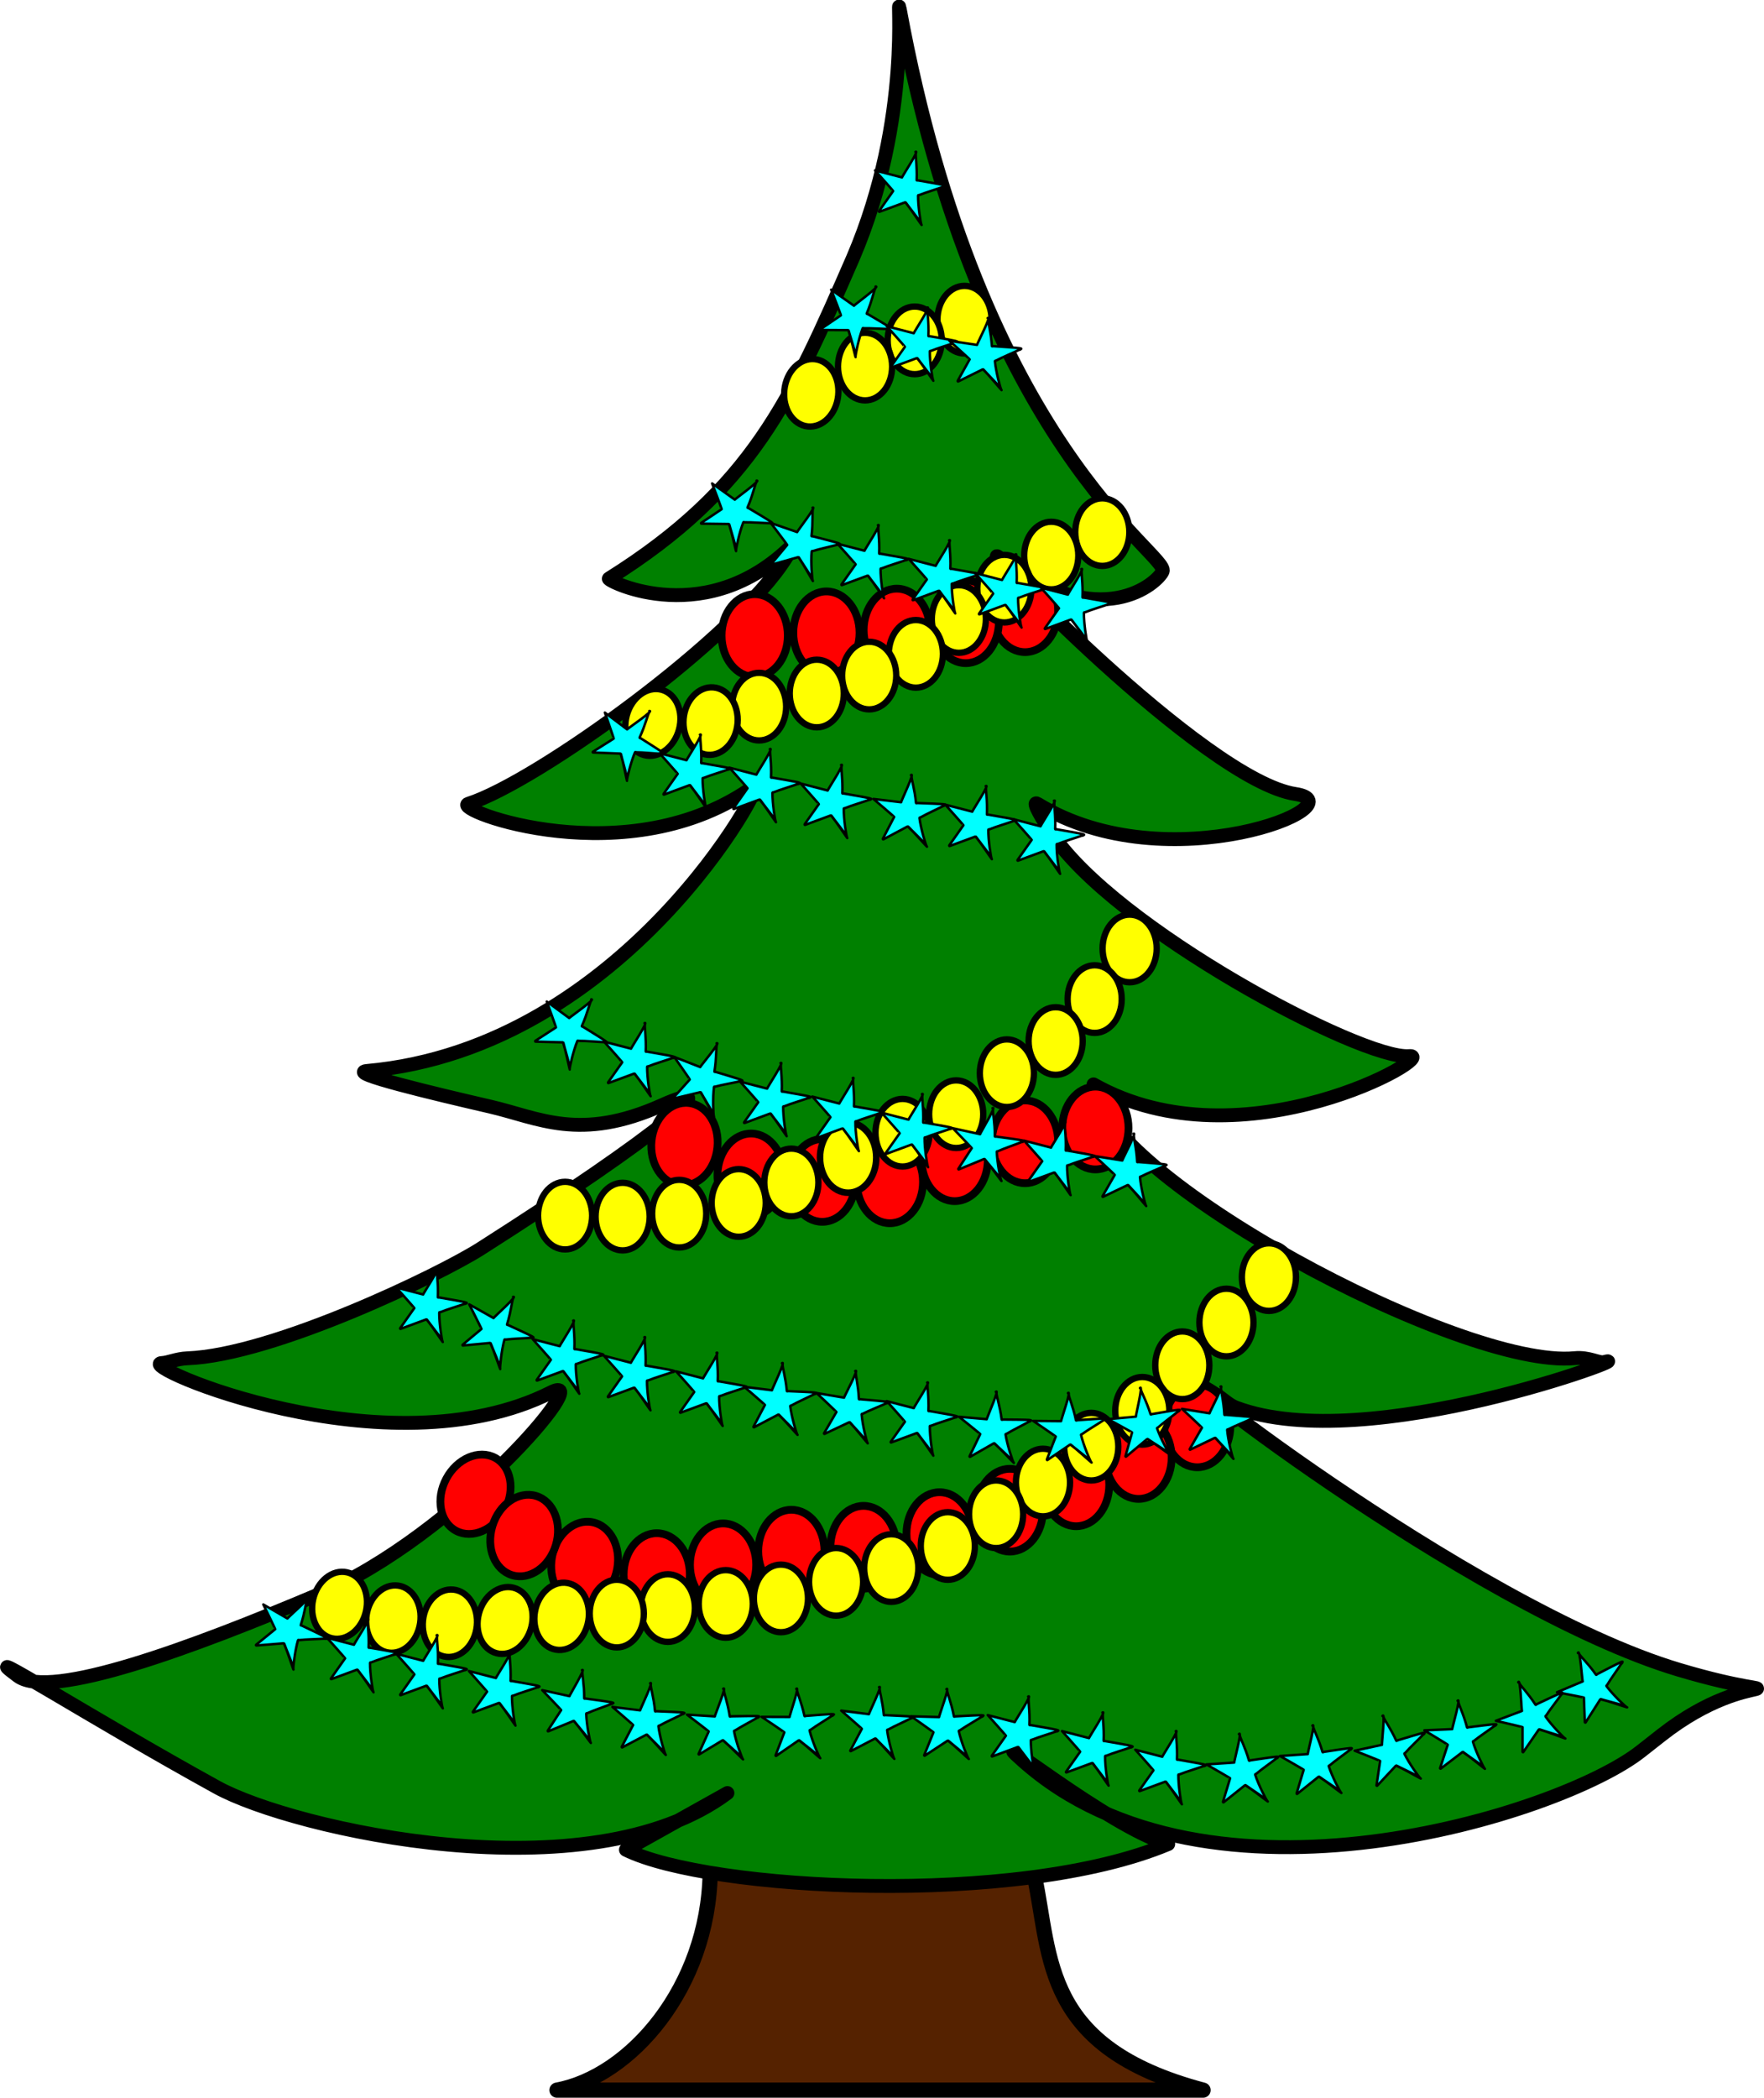 <?xml version="1.0" encoding="UTF-8" standalone="no"?>
<!-- Created with Inkscape (http://www.inkscape.org/) -->

<svg
   xmlns:dc="http://purl.org/dc/elements/1.1/"
   xmlns:cc="http://creativecommons.org/ns#"
   xmlns:rdf="http://www.w3.org/1999/02/22-rdf-syntax-ns#"
   xmlns:svg="http://www.w3.org/2000/svg"
   xmlns="http://www.w3.org/2000/svg"
   xmlns:sodipodi="http://sodipodi.sourceforge.net/DTD/sodipodi-0.dtd"
   xmlns:inkscape="http://www.inkscape.org/namespaces/inkscape"
   width="241.705mm"
   height="287.399mm"
   viewBox="0 0 241.705 287.399"
   version="1.1"
   id="svg8"
   sodipodi:docname="sapin.svg"
   inkscape:version="0.92.3 (2405546, 2018-03-11)">
  <defs
     id="defs2" />
  <sodipodi:namedview
     id="base"
     pagecolor="#ffffff"
     bordercolor="#666666"
     borderopacity="1.0"
     inkscape:pageopacity="0.0"
     inkscape:pageshadow="2"
     inkscape:zoom="0.54619141"
     inkscape:cx="-36.597957"
     inkscape:cy="430.98296"
     inkscape:document-units="mm"
     inkscape:current-layer="layer1"
     showgrid="false"
     inkscape:window-width="1920"
     inkscape:window-height="960"
     inkscape:window-x="0"
     inkscape:window-y="27"
     inkscape:window-maximized="1"
     fit-margin-top="0"
     fit-margin-left="0"
     fit-margin-right="0"
     fit-margin-bottom="0" />
  <g
     inkscape:label="Calque 1"
     inkscape:groupmode="layer"
     id="layer1"
     transform="translate(-93.891,96.992)">
    <path
       style="opacity:1;fill:#552200;fill-opacity:1;stroke:#000000;stroke-width:2.085;stroke-linejoin:round;stroke-miterlimit:4;stroke-dasharray:none;stroke-opacity:1"
       d="m 191.203,159.587 44.441,0.525 c 2.347,11.119 1.041,23.388 23.091,29.253 h -88.525 c 10.027,-1.856 20.713,-14.002 20.992,-29.778 z"
       id="rect903"
       inkscape:connector-curvature="0"
       sodipodi:nodetypes="ccccc" />
    <path
       style="opacity:1;fill:#008000;fill-opacity:1;stroke:#000000;stroke-width:1.901;stroke-linejoin:round;stroke-miterlimit:4;stroke-dasharray:none;stroke-opacity:1"
       d="m 193.564,148.665 c -18.948,14.177 -59.53,4.945 -69.928,-0.779 -17.146,-9.439 -33.964,-20.201 -27.287,-15.242 4.45,3.305 23.695,-3.788 41.355,-11.26 18.588,-7.864 38.134,-30.864 31.706,-27.624 -22.437,11.309 -57.212,-3.841 -53.341,-4.009 0.901,-0.039 2.03,-0.592 3.494,-0.647 11.781,-0.442 34.583,-11.451 40.16,-15.005 24.895,-15.863 34.346,-23.919 24.85,-19.666 -11.261,5.043 -16.874,1.717 -23.539,0.178 -7.697,-1.777 -19.633,-4.627 -16.881,-4.872 35.502,-3.159 55.139,-40.516 53.188,-39.099 -17.257,12.531 -41.685,3.253 -39.279,2.491 9.376,-2.97 36.815,-22.757 43.637,-33.86 0.441,-0.718 1.861,-2.737 1.292,-2.14 -11.952,12.539 -25.917,5.447 -25.676,5.152 19.659,-12.318 24.988,-24.528 33.462,-43.964 8.249,-19.266 5.828,-37.15 6.394,-34.074 11.025,59.935 36.966,74.764 36.024,77.039 -0.607,1.466 -8.432,8.824 -22.385,-1.883 -3.987,-3.06 28.06,30.492 40.572,32.389 9.048,1.371 -17.374,12.314 -35.29,1.365 -1.058,-0.647 0.893,2.486 1.755,3.815 8.563,13.197 42.688,31.269 49.123,30.73 4.384,-0.368 -22.771,15.45 -43.243,3.874 0.98,12.568 50.414,39.023 65.929,37.51 1.968,-0.192 3.302,0.722 4.031,0.53 5.574,-1.464 -32.348,13.02 -50.428,6.249 -0.932,-0.349 -1.679,-1.101 -2.54,-1.666 -13.751,-9.031 34.472,29.031 63.269,37.591 17.977,5.344 10.489,-1.217 -2.436,8.93 l -2.877,2.259 c -10.921,8.575 -59.196,23.95 -84.645,1.266 -6.388,-5.694 12.103,9.298 19.93,11.406 -20.634,8.66 -62.971,6.377 -74.302,0.787 z"
       id="rect906"
       inkscape:connector-curvature="0"
       sodipodi:nodetypes="cssssssssssssssccssssssscssssssssccc" />
    <ellipse
       style="opacity:1;fill:#ff0000;fill-opacity:1;stroke:#000000;stroke-width:1.062;stroke-linejoin:round;stroke-miterlimit:4;stroke-dasharray:none;stroke-opacity:1"
       id="path919"
       cx="234.345"
       cy="-13.318"
       rx="4.536"
       ry="5.67" />
    <ellipse
       style="opacity:1;fill:#ff0000;fill-opacity:1;stroke:#000000;stroke-width:1.062;stroke-linejoin:round;stroke-miterlimit:4;stroke-dasharray:none;stroke-opacity:1"
       id="path919-0"
       cx="226.219"
       cy="-11.807"
       rx="4.536"
       ry="5.67" />
    <ellipse
       style="opacity:1;fill:#ff0000;fill-opacity:1;stroke:#000000;stroke-width:1.062;stroke-linejoin:round;stroke-miterlimit:4;stroke-dasharray:none;stroke-opacity:1"
       id="path919-8"
       cx="216.769"
       cy="-10.673"
       rx="4.536"
       ry="5.67" />
    <ellipse
       style="opacity:1;fill:#ff0000;fill-opacity:1;stroke:#000000;stroke-width:1.062;stroke-linejoin:round;stroke-miterlimit:4;stroke-dasharray:none;stroke-opacity:1"
       id="path919-85"
       cx="197.304"
       cy="-9.917"
       rx="4.536"
       ry="5.67" />
    <ellipse
       style="opacity:1;fill:#ff0000;fill-opacity:1;stroke:#000000;stroke-width:1.062;stroke-linejoin:round;stroke-miterlimit:4;stroke-dasharray:none;stroke-opacity:1"
       id="path919-09"
       cx="207.131"
       cy="-10.295"
       rx="4.536"
       ry="5.67" />
    <ellipse
       style="opacity:1;fill:#ff0000;fill-opacity:1;stroke:#000000;stroke-width:1.062;stroke-linejoin:round;stroke-miterlimit:4;stroke-dasharray:none;stroke-opacity:1"
       id="path919-3"
       cx="243.984"
       cy="57.552"
       rx="4.536"
       ry="5.67" />
    <ellipse
       style="opacity:1;fill:#ff0000;fill-opacity:1;stroke:#000000;stroke-width:1.062;stroke-linejoin:round;stroke-miterlimit:4;stroke-dasharray:none;stroke-opacity:1"
       id="path919-856"
       cx="234.345"
       cy="59.442"
       rx="4.536"
       ry="5.67" />
    <ellipse
       style="opacity:1;fill:#ff0000;fill-opacity:1;stroke:#000000;stroke-width:1.062;stroke-linejoin:round;stroke-miterlimit:4;stroke-dasharray:none;stroke-opacity:1"
       id="path919-1"
       cx="224.707"
       cy="61.899"
       rx="4.536"
       ry="5.67" />
    <ellipse
       style="opacity:1;fill:#ff0000;fill-opacity:1;stroke:#000000;stroke-width:1.062;stroke-linejoin:round;stroke-miterlimit:4;stroke-dasharray:none;stroke-opacity:1"
       id="path919-15"
       cx="215.824"
       cy="64.923"
       rx="4.536"
       ry="5.67" />
    <ellipse
       style="opacity:1;fill:#ff0000;fill-opacity:1;stroke:#000000;stroke-width:1.062;stroke-linejoin:round;stroke-miterlimit:4;stroke-dasharray:none;stroke-opacity:1"
       id="path919-9"
       cx="206.564"
       cy="64.734"
       rx="4.536"
       ry="5.67" />
    <ellipse
       style="opacity:1;fill:#ff0000;fill-opacity:1;stroke:#000000;stroke-width:1.062;stroke-linejoin:round;stroke-miterlimit:4;stroke-dasharray:none;stroke-opacity:1"
       id="path919-84"
       cx="198.758"
       cy="57.39"
       rx="4.536"
       ry="5.67"
       transform="rotate(1.908)"
       inkscape:transform-center-x="-0.1889881"
       inkscape:transform-center-y="2.0788858" />
    <ellipse
       style="opacity:1;fill:#ff0000;fill-opacity:1;stroke:#000000;stroke-width:1.062;stroke-linejoin:round;stroke-miterlimit:4;stroke-dasharray:none;stroke-opacity:1"
       id="path919-81"
       cx="192.719"
       cy="40.668"
       rx="4.536"
       ry="5.67"
       transform="rotate(5.747)" />
    <ellipse
       style="opacity:1;fill:#ff0000;fill-opacity:1;stroke:#000000;stroke-width:1.062;stroke-linejoin:round;stroke-miterlimit:4;stroke-dasharray:none;stroke-opacity:1"
       id="path919-03"
       cx="257.942"
       cy="98.36"
       rx="4.536"
       ry="5.67" />
    <ellipse
       style="opacity:1;fill:#ff0000;fill-opacity:1;stroke:#000000;stroke-width:1.062;stroke-linejoin:round;stroke-miterlimit:4;stroke-dasharray:none;stroke-opacity:1"
       id="path919-4"
       cx="191.044"
       cy="20.065"
       rx="4.536"
       ry="5.67"
       transform="rotate(28.116)" />
    <ellipse
       style="opacity:1;fill:#ff0000;fill-opacity:1;stroke:#000000;stroke-width:1.062;stroke-linejoin:round;stroke-miterlimit:4;stroke-dasharray:none;stroke-opacity:1"
       id="path919-44"
       cx="249.897"
       cy="102.695"
       rx="4.536"
       ry="5.67" />
    <ellipse
       style="opacity:1;fill:#ff0000;fill-opacity:1;stroke:#000000;stroke-width:1.062;stroke-linejoin:round;stroke-miterlimit:4;stroke-dasharray:none;stroke-opacity:1"
       id="path919-7"
       cx="241.344"
       cy="106.437"
       rx="4.536"
       ry="5.67" />
    <ellipse
       style="opacity:1;fill:#ff0000;fill-opacity:1;stroke:#000000;stroke-width:1.062;stroke-linejoin:round;stroke-miterlimit:4;stroke-dasharray:none;stroke-opacity:1"
       id="path919-6"
       cx="232.257"
       cy="109.911"
       rx="4.536"
       ry="5.67" />
    <ellipse
       style="opacity:1;fill:#ff0000;fill-opacity:1;stroke:#000000;stroke-width:1.062;stroke-linejoin:round;stroke-miterlimit:4;stroke-dasharray:none;stroke-opacity:1"
       id="path919-31"
       cx="222.636"
       cy="113.119"
       rx="4.536"
       ry="5.67" />
    <ellipse
       style="opacity:1;fill:#ff0000;fill-opacity:1;stroke:#000000;stroke-width:1.062;stroke-linejoin:round;stroke-miterlimit:4;stroke-dasharray:none;stroke-opacity:1"
       id="path919-75"
       cx="202.323"
       cy="115.524"
       rx="4.536"
       ry="5.67" />
    <ellipse
       style="opacity:1;fill:#ff0000;fill-opacity:1;stroke:#000000;stroke-width:1.062;stroke-linejoin:round;stroke-miterlimit:4;stroke-dasharray:none;stroke-opacity:1"
       id="path919-96"
       cx="212.212"
       cy="114.989"
       rx="4.536"
       ry="5.67" />
    <ellipse
       style="opacity:1;fill:#ff0000;fill-opacity:1;stroke:#000000;stroke-width:1.062;stroke-linejoin:round;stroke-miterlimit:4;stroke-dasharray:none;stroke-opacity:1"
       id="path919-2"
       cx="192.969"
       cy="117.395"
       rx="4.536"
       ry="5.67" />
    <ellipse
       style="opacity:1;fill:#ff0000;fill-opacity:1;stroke:#000000;stroke-width:1.062;stroke-linejoin:round;stroke-miterlimit:4;stroke-dasharray:none;stroke-opacity:1"
       id="path919-17"
       cx="183.881"
       cy="118.731"
       rx="4.536"
       ry="5.67" />
    <ellipse
       style="opacity:1;fill:#ff0000;fill-opacity:1;stroke:#000000;stroke-width:1.062;stroke-linejoin:round;stroke-miterlimit:4;stroke-dasharray:none;stroke-opacity:1"
       id="path919-857"
       cx="192.584"
       cy="83.088"
       rx="4.536"
       ry="5.67"
       transform="rotate(10.61)"
       inkscape:transform-center-x="0.26726953"
       inkscape:transform-center-y="4.0090597" />
    <ellipse
       style="opacity:1;fill:#ff0000;fill-opacity:1;stroke:#000000;stroke-width:1.062;stroke-linejoin:round;stroke-miterlimit:4;stroke-dasharray:none;stroke-opacity:1"
       id="path919-318"
       cx="191.324"
       cy="60.913"
       rx="4.536"
       ry="5.67"
       transform="rotate(16.722)" />
    <ellipse
       style="opacity:1;fill:#ffff00;fill-opacity:1;stroke:#000000;stroke-width:0.868;stroke-linejoin:round;stroke-miterlimit:4;stroke-dasharray:none;stroke-opacity:1"
       id="path919-964"
       cx="226.048"
       cy="-53.195"
       rx="3.706"
       ry="4.633" />
    <ellipse
       style="opacity:1;fill:#ffff00;fill-opacity:1;stroke:#000000;stroke-width:0.868;stroke-linejoin:round;stroke-miterlimit:4;stroke-dasharray:none;stroke-opacity:1"
       id="path919-964-3"
       cx="219.226"
       cy="-50.36"
       rx="3.706"
       ry="4.633" />
    <ellipse
       style="opacity:1;fill:#ffff00;fill-opacity:1;stroke:#000000;stroke-width:0.868;stroke-linejoin:round;stroke-miterlimit:4;stroke-dasharray:none;stroke-opacity:1"
       id="path919-964-33"
       cx="212.423"
       cy="-46.769"
       rx="3.706"
       ry="4.633" />
    <ellipse
       style="opacity:1;fill:#ffff00;fill-opacity:1;stroke:#000000;stroke-width:0.868;stroke-linejoin:round;stroke-miterlimit:4;stroke-dasharray:none;stroke-opacity:1"
       id="path919-964-8"
       cx="199.568"
       cy="-63.901"
       rx="3.706"
       ry="4.633"
       transform="rotate(5.864)" />
    <ellipse
       style="opacity:1;fill:#ffff00;fill-opacity:1;stroke:#000000;stroke-width:0.868;stroke-linejoin:round;stroke-miterlimit:4;stroke-dasharray:none;stroke-opacity:1"
       id="path919-964-6"
       cx="244.929"
       cy="-24.091"
       rx="3.706"
       ry="4.633" />
    <ellipse
       style="opacity:1;fill:#ffff00;fill-opacity:1;stroke:#000000;stroke-width:0.868;stroke-linejoin:round;stroke-miterlimit:4;stroke-dasharray:none;stroke-opacity:1"
       id="path919-964-0"
       cx="237.936"
       cy="-20.878"
       rx="3.706"
       ry="4.633" />
    <ellipse
       style="opacity:1;fill:#ffff00;fill-opacity:1;stroke:#000000;stroke-width:0.868;stroke-linejoin:round;stroke-miterlimit:4;stroke-dasharray:none;stroke-opacity:1"
       id="path919-964-4"
       cx="231.51"
       cy="-16.342"
       rx="3.706"
       ry="4.633" />
    <ellipse
       style="opacity:1;fill:#ffff00;fill-opacity:1;stroke:#000000;stroke-width:0.868;stroke-linejoin:round;stroke-miterlimit:4;stroke-dasharray:none;stroke-opacity:1"
       id="path919-964-88"
       cx="225.274"
       cy="-12.185"
       rx="3.706"
       ry="4.633" />
    <ellipse
       style="opacity:1;fill:#ffff00;fill-opacity:1;stroke:#000000;stroke-width:0.868;stroke-linejoin:round;stroke-miterlimit:4;stroke-dasharray:none;stroke-opacity:1"
       id="path919-964-89"
       cx="219.383"
       cy="-7.414"
       rx="3.706"
       ry="4.633" />
    <ellipse
       style="opacity:1;fill:#ffff00;fill-opacity:1;stroke:#000000;stroke-width:0.868;stroke-linejoin:round;stroke-miterlimit:4;stroke-dasharray:none;stroke-opacity:1"
       id="path919-964-7"
       cx="212.99"
       cy="-4.436"
       rx="3.706"
       ry="4.633" />
    <ellipse
       style="opacity:1;fill:#ffff00;fill-opacity:1;stroke:#000000;stroke-width:0.868;stroke-linejoin:round;stroke-miterlimit:4;stroke-dasharray:none;stroke-opacity:1"
       id="path919-964-76"
       cx="205.808"
       cy="-1.979"
       rx="3.706"
       ry="4.633" />
    <ellipse
       style="opacity:1;fill:#ffff00;fill-opacity:1;stroke:#000000;stroke-width:0.868;stroke-linejoin:round;stroke-miterlimit:4;stroke-dasharray:none;stroke-opacity:1"
       id="path919-964-43"
       cx="197.903"
       cy="-0.181"
       rx="3.706"
       ry="4.633" />
    <ellipse
       style="opacity:1;fill:#ffff00;fill-opacity:1;stroke:#000000;stroke-width:0.868;stroke-linejoin:round;stroke-miterlimit:4;stroke-dasharray:none;stroke-opacity:1"
       id="path919-964-03"
       cx="190.735"
       cy="-14.215"
       rx="3.706"
       ry="4.633"
       transform="rotate(4.802)" />
    <ellipse
       style="opacity:1;fill:#ffff00;fill-opacity:1;stroke:#000000;stroke-width:0.868;stroke-linejoin:round;stroke-miterlimit:4;stroke-dasharray:none;stroke-opacity:1"
       id="path919-964-09"
       cx="177.617"
       cy="-45.538"
       rx="3.706"
       ry="4.633"
       transform="rotate(15)" />
    <ellipse
       style="opacity:1;fill:#ffff00;fill-opacity:1;stroke:#000000;stroke-width:0.868;stroke-linejoin:round;stroke-miterlimit:4;stroke-dasharray:none;stroke-opacity:1"
       id="path919-964-2"
       cx="248.674"
       cy="32.951"
       rx="3.706"
       ry="4.633" />
    <ellipse
       style="opacity:1;fill:#ffff00;fill-opacity:1;stroke:#000000;stroke-width:0.868;stroke-linejoin:round;stroke-miterlimit:4;stroke-dasharray:none;stroke-opacity:1"
       id="path919-964-5"
       cx="243.883"
       cy="39.887"
       rx="3.706"
       ry="4.633" />
    <ellipse
       style="opacity:1;fill:#ffff00;fill-opacity:1;stroke:#000000;stroke-width:0.868;stroke-linejoin:round;stroke-miterlimit:4;stroke-dasharray:none;stroke-opacity:1"
       id="path919-964-40"
       cx="217.557"
       cy="58.195"
       rx="3.706"
       ry="4.633" />
    <ellipse
       style="opacity:1;fill:#ffff00;fill-opacity:1;stroke:#000000;stroke-width:0.868;stroke-linejoin:round;stroke-miterlimit:4;stroke-dasharray:none;stroke-opacity:1"
       id="path919-964-59"
       cx="224.907"
       cy="55.656"
       rx="3.706"
       ry="4.633" />
    <ellipse
       style="opacity:1;fill:#ffff00;fill-opacity:1;stroke:#000000;stroke-width:0.868;stroke-linejoin:round;stroke-miterlimit:4;stroke-dasharray:none;stroke-opacity:1"
       id="path919-964-46"
       cx="267.761"
       cy="77.977"
       rx="3.706"
       ry="4.633" />
    <ellipse
       style="opacity:1;fill:#ffff00;fill-opacity:1;stroke:#000000;stroke-width:0.902;stroke-linejoin:round;stroke-miterlimit:4;stroke-dasharray:none;stroke-opacity:1"
       id="path919-964-9"
       cx="210.104"
       cy="61.602"
       rx="3.853"
       ry="4.816" />
    <ellipse
       style="opacity:1;fill:#ffff00;fill-opacity:1;stroke:#000000;stroke-width:0.868;stroke-linejoin:round;stroke-miterlimit:4;stroke-dasharray:none;stroke-opacity:1"
       id="path919-964-22"
       cx="202.323"
       cy="65.01"
       rx="3.706"
       ry="4.633" />
    <ellipse
       style="opacity:1;fill:#ffff00;fill-opacity:1;stroke:#000000;stroke-width:0.868;stroke-linejoin:round;stroke-miterlimit:4;stroke-dasharray:none;stroke-opacity:1"
       id="path919-964-47"
       cx="195.107"
       cy="67.816"
       rx="3.706"
       ry="4.633" />
    <ellipse
       style="opacity:1;fill:#ffff00;fill-opacity:1;stroke:#000000;stroke-width:0.868;stroke-linejoin:round;stroke-miterlimit:4;stroke-dasharray:none;stroke-opacity:1"
       id="path919-964-75"
       cx="186.955"
       cy="69.286"
       rx="3.706"
       ry="4.633" />
    <ellipse
       style="opacity:1;fill:#ffff00;fill-opacity:1;stroke:#000000;stroke-width:0.868;stroke-linejoin:round;stroke-miterlimit:4;stroke-dasharray:none;stroke-opacity:1"
       id="path919-964-1"
       cx="179.204"
       cy="69.687"
       rx="3.706"
       ry="4.633" />
    <ellipse
       style="opacity:1;fill:#ffff00;fill-opacity:1;stroke:#000000;stroke-width:0.868;stroke-linejoin:round;stroke-miterlimit:4;stroke-dasharray:none;stroke-opacity:1"
       id="path919-964-28"
       cx="171.32"
       cy="69.554"
       rx="3.706"
       ry="4.633" />
    <ellipse
       style="opacity:1;fill:#ffff00;fill-opacity:1;stroke:#000000;stroke-width:0.868;stroke-linejoin:round;stroke-miterlimit:4;stroke-dasharray:none;stroke-opacity:1"
       id="path919-964-93"
       cx="231.856"
       cy="50.043"
       rx="3.706"
       ry="4.633" />
    <ellipse
       style="opacity:1;fill:#ffff00;fill-opacity:1;stroke:#000000;stroke-width:0.868;stroke-linejoin:round;stroke-miterlimit:4;stroke-dasharray:none;stroke-opacity:1"
       id="path919-964-68"
       cx="238.538"
       cy="45.633"
       rx="3.706"
       ry="4.633" />
    <ellipse
       style="opacity:1;fill:#ffff00;fill-opacity:1;stroke:#000000;stroke-width:0.868;stroke-linejoin:round;stroke-miterlimit:4;stroke-dasharray:none;stroke-opacity:1"
       id="path919-964-02"
       cx="261.938"
       cy="84.199"
       rx="3.706"
       ry="4.633" />
    <ellipse
       style="opacity:1;fill:#ffff00;fill-opacity:1;stroke:#000000;stroke-width:0.868;stroke-linejoin:round;stroke-miterlimit:4;stroke-dasharray:none;stroke-opacity:1"
       id="path919-964-10"
       cx="255.89"
       cy="90.058"
       rx="3.706"
       ry="4.633" />
    <ellipse
       style="opacity:1;fill:#ffff00;fill-opacity:1;stroke:#000000;stroke-width:0.868;stroke-linejoin:round;stroke-miterlimit:4;stroke-dasharray:none;stroke-opacity:1"
       id="path919-964-51"
       cx="236.802"
       cy="106.122"
       rx="3.706"
       ry="4.633" />
    <ellipse
       style="opacity:1;fill:#ffff00;fill-opacity:1;stroke:#000000;stroke-width:0.868;stroke-linejoin:round;stroke-miterlimit:4;stroke-dasharray:none;stroke-opacity:1"
       id="path919-964-108"
       cx="223.762"
       cy="114.815"
       rx="3.706"
       ry="4.633" />
    <ellipse
       style="opacity:1;fill:#ffff00;fill-opacity:1;stroke:#000000;stroke-width:0.868;stroke-linejoin:round;stroke-miterlimit:4;stroke-dasharray:none;stroke-opacity:1"
       id="path919-964-50"
       cx="216.013"
       cy="117.839"
       rx="3.706"
       ry="4.633" />
    <ellipse
       style="opacity:1;fill:#ffff00;fill-opacity:1;stroke:#000000;stroke-width:0.868;stroke-linejoin:round;stroke-miterlimit:4;stroke-dasharray:none;stroke-opacity:1"
       id="path919-964-62"
       cx="185.397"
       cy="123.32"
       rx="3.706"
       ry="4.633" />
    <ellipse
       style="opacity:1;fill:#ffff00;fill-opacity:1;stroke:#000000;stroke-width:0.868;stroke-linejoin:round;stroke-miterlimit:4;stroke-dasharray:none;stroke-opacity:1"
       id="path919-964-58"
       cx="178.405"
       cy="124.076"
       rx="3.706"
       ry="4.633" />
    <ellipse
       style="opacity:1;fill:#ffff00;fill-opacity:1;stroke:#000000;stroke-width:0.868;stroke-linejoin:round;stroke-miterlimit:4;stroke-dasharray:none;stroke-opacity:1"
       id="path919-964-628"
       cx="189.387"
       cy="93.859"
       rx="3.706"
       ry="4.633"
       transform="rotate(9.709)" />
    <ellipse
       style="opacity:1;fill:#ffff00;fill-opacity:1;stroke:#000000;stroke-width:0.868;stroke-linejoin:round;stroke-miterlimit:4;stroke-dasharray:none;stroke-opacity:1"
       id="path919-964-472"
       cx="167.525"
       cy="108.867"
       rx="3.706"
       ry="4.633"
       transform="rotate(5.859)" />
    <ellipse
       style="opacity:1;fill:#ffff00;fill-opacity:1;stroke:#000000;stroke-width:0.868;stroke-linejoin:round;stroke-miterlimit:4;stroke-dasharray:none;stroke-opacity:1"
       id="path919-964-29"
       cx="164.071"
       cy="88.953"
       rx="3.706"
       ry="4.633"
       transform="rotate(12.739)" />
    <ellipse
       style="opacity:1;fill:#ffff00;fill-opacity:1;stroke:#000000;stroke-width:0.868;stroke-linejoin:round;stroke-miterlimit:4;stroke-dasharray:none;stroke-opacity:1"
       id="path919-964-90"
       cx="164.392"
       cy="101.98"
       rx="3.706"
       ry="4.633"
       transform="rotate(8.373)" />
    <ellipse
       style="opacity:1;fill:#ffff00;fill-opacity:1;stroke:#000000;stroke-width:0.868;stroke-linejoin:round;stroke-miterlimit:4;stroke-dasharray:none;stroke-opacity:1"
       id="path919-964-81"
       cx="189.28"
       cy="80.025"
       rx="3.706"
       ry="4.633"
       transform="rotate(14.554)" />
    <ellipse
       style="opacity:1;fill:#ffff00;fill-opacity:1;stroke:#000000;stroke-width:0.868;stroke-linejoin:round;stroke-miterlimit:4;stroke-dasharray:none;stroke-opacity:1"
       id="path919-964-31"
       cx="193.335"
       cy="122.753"
       rx="3.706"
       ry="4.633" />
    <ellipse
       style="opacity:1;fill:#ffff00;fill-opacity:1;stroke:#000000;stroke-width:0.868;stroke-linejoin:round;stroke-miterlimit:4;stroke-dasharray:none;stroke-opacity:1"
       id="path919-964-103"
       cx="200.894"
       cy="121.997"
       rx="3.706"
       ry="4.633" />
    <ellipse
       style="opacity:1;fill:#ffff00;fill-opacity:1;stroke:#000000;stroke-width:0.868;stroke-linejoin:round;stroke-miterlimit:4;stroke-dasharray:none;stroke-opacity:1"
       id="path919-964-403"
       cx="208.454"
       cy="119.729"
       rx="3.706"
       ry="4.633" />
    <ellipse
       style="opacity:1;fill:#ffff00;fill-opacity:1;stroke:#000000;stroke-width:0.868;stroke-linejoin:round;stroke-miterlimit:4;stroke-dasharray:none;stroke-opacity:1"
       id="path919-964-91"
       cx="230.376"
       cy="110.469"
       rx="3.706"
       ry="4.633" />
    <ellipse
       style="opacity:1;fill:#ffff00;fill-opacity:1;stroke:#000000;stroke-width:0.868;stroke-linejoin:round;stroke-miterlimit:4;stroke-dasharray:none;stroke-opacity:1"
       id="path919-964-96"
       cx="250.409"
       cy="96.295"
       rx="3.706"
       ry="4.633" />
    <ellipse
       style="opacity:1;fill:#ffff00;fill-opacity:1;stroke:#000000;stroke-width:0.868;stroke-linejoin:round;stroke-miterlimit:4;stroke-dasharray:none;stroke-opacity:1"
       id="path919-964-933"
       cx="243.417"
       cy="101.208"
       rx="3.706"
       ry="4.633" />
    <path
       style="opacity:1;fill:#00ffff;fill-opacity:1;stroke:#000000;stroke-width:0.337;stroke-linejoin:round;stroke-miterlimit:4;stroke-dasharray:none;stroke-opacity:1"
       d="m 213.787,-73.643 3.7,0.958 c 0.05,-0.208 2.488,-3.891 1.84,-3.498 -8.7e-4,4.95e-4 0.101,-0.038 0.067,0.122 -0.097,0.459 0.18,1.775 0.101,3.753 -0.003,0.07 0.14,0.024 0.21,0.037 1.383,0.24 2.993,0.518 3.503,0.643 0.476,0.116 0.139,0.146 0.126,0.191 -0.011,0.037 -0.177,0.031 -0.225,0.049 -0.604,0.226 -2.563,0.82 -3.197,1.096 -0.099,0.043 -0.223,0.027 -0.224,0.074 -0.019,1.489 0.36,3.827 0.456,3.987 0.341,0.57 -2.151,-3.153 -2.204,-3.054 4.709,6.178 0.039,-0.014 0,0 l -3.554,1.313 c -0.039,0.014 -0.079,-0.057 -0.055,-0.091 l 1.941,-2.754 c 0.024,-0.034 -2.484,-2.827 -2.484,-2.827 z"
       id="rect909-8"
       inkscape:connector-curvature="0"
       sodipodi:nodetypes="ccsssssssssscsssscc" />
    <path
       style="opacity:1;fill:#00ffff;fill-opacity:1;stroke:#000000;stroke-width:0.337;stroke-linejoin:round;stroke-miterlimit:4;stroke-dasharray:none;stroke-opacity:1"
       d="m 207.779,-57.306 3.126,2.2 c 0.12,-0.177 3.699,-2.765 2.954,-2.626 -0.001,1.59e-4 0.108,6.4e-5 0.019,0.138 -0.253,0.395 -0.457,1.725 -1.227,3.548 -0.028,0.065 0.122,0.072 0.184,0.108 1.21,0.712 2.619,1.539 3.052,1.835 0.405,0.276 0.079,0.186 0.051,0.223 -0.024,0.031 -0.177,-0.033 -0.228,-0.033 -0.645,-0.001 -2.688,-0.135 -3.378,-0.1 -0.108,0.005 -0.219,-0.053 -0.236,-0.009 -0.543,1.387 -1.01,3.709 -0.977,3.892 0.119,0.654 -0.903,-3.708 -0.987,-3.634 2.232,7.44 0.042,2.59e-4 0,0 l -3.789,-0.022 c -0.042,-2.73e-4 -0.054,-0.081 -0.019,-0.105 l 2.786,-1.894 c 0.035,-0.023 -1.329,-3.52 -1.329,-3.52 z"
       id="rect909-8-8"
       inkscape:connector-curvature="0"
       sodipodi:nodetypes="ccsssssssssscsssscc" />
    <path
       style="opacity:1;fill:#00ffff;fill-opacity:1;stroke:#000000;stroke-width:0.337;stroke-linejoin:round;stroke-miterlimit:4;stroke-dasharray:none;stroke-opacity:1"
       d="m 215.395,-52.297 3.7,0.958 c 0.05,-0.208 2.488,-3.891 1.84,-3.498 -8.8e-4,5e-4 0.101,-0.038 0.067,0.122 -0.097,0.459 0.18,1.775 0.101,3.753 -0.003,0.07 0.14,0.024 0.21,0.037 1.383,0.24 2.993,0.518 3.503,0.643 0.476,0.116 0.139,0.146 0.126,0.191 -0.011,0.037 -0.177,0.031 -0.225,0.049 -0.604,0.226 -2.563,0.82 -3.197,1.096 -0.099,0.043 -0.223,0.027 -0.224,0.074 -0.019,1.489 0.36,3.827 0.456,3.987 0.341,0.57 -2.151,-3.153 -2.204,-3.054 4.709,6.178 0.039,-0.015 0,0 l -3.554,1.313 c -0.039,0.015 -0.079,-0.057 -0.055,-0.091 l 1.941,-2.754 c 0.024,-0.034 -2.484,-2.827 -2.484,-2.827 z"
       id="rect909-8-5"
       inkscape:connector-curvature="0"
       sodipodi:nodetypes="ccsssssssssscsssscc" />
    <path
       style="opacity:1;fill:#00ffff;fill-opacity:1;stroke:#000000;stroke-width:0.337;stroke-linejoin:round;stroke-miterlimit:4;stroke-dasharray:none;stroke-opacity:1"
       d="m 208.646,-22.496 3.7,0.958 c 0.05,-0.208 2.488,-3.891 1.84,-3.498 -8.7e-4,5e-4 0.101,-0.038 0.067,0.122 -0.097,0.459 0.18,1.775 0.101,3.753 -0.003,0.07 0.14,0.024 0.21,0.037 1.383,0.24 2.993,0.518 3.503,0.643 0.476,0.116 0.139,0.146 0.126,0.191 -0.011,0.037 -0.177,0.031 -0.225,0.049 -0.604,0.226 -2.563,0.82 -3.197,1.096 -0.099,0.043 -0.223,0.027 -0.224,0.074 -0.019,1.489 0.36,3.827 0.456,3.987 0.341,0.57 -2.151,-3.153 -2.204,-3.054 4.709,6.178 0.039,-0.015 0,0 l -3.554,1.313 c -0.039,0.015 -0.079,-0.057 -0.055,-0.091 l 1.941,-2.754 c 0.024,-0.034 -2.484,-2.827 -2.484,-2.827 z"
       id="rect909-8-0"
       inkscape:connector-curvature="0"
       sodipodi:nodetypes="ccsssssssssscsssscc" />
    <path
       style="opacity:1;fill:#00ffff;fill-opacity:1;stroke:#000000;stroke-width:0.337;stroke-linejoin:round;stroke-miterlimit:4;stroke-dasharray:none;stroke-opacity:1"
       d="m 199.501,-25.344 3.613,1.249 c 0.067,-0.203 2.789,-3.681 2.111,-3.341 -9.1e-4,4.29e-4 0.103,-0.03 0.057,0.127 -0.133,0.449 0.039,1.784 -0.197,3.75 -0.009,0.07 0.137,0.035 0.207,0.053 1.359,0.349 2.943,0.754 3.441,0.918 0.465,0.154 0.127,0.157 0.11,0.2 -0.014,0.036 -0.179,0.017 -0.228,0.031 -0.62,0.177 -2.62,0.614 -3.274,0.839 -0.102,0.035 -0.225,0.009 -0.229,0.056 -0.137,1.483 0.056,3.843 0.139,4.011 0.295,0.596 -1.894,-3.313 -1.954,-3.219 4.204,6.532 0.04,-0.011 0,0 l -3.647,1.027 c -0.04,0.011 -0.075,-0.063 -0.048,-0.095 l 2.153,-2.591 c 0.027,-0.032 -2.252,-3.015 -2.252,-3.015 z"
       id="rect909-8-9"
       inkscape:connector-curvature="0"
       sodipodi:nodetypes="ccsssssssssscsssscc" />
    <path
       style="opacity:1;fill:#00ffff;fill-opacity:1;stroke:#000000;stroke-width:0.337;stroke-linejoin:round;stroke-miterlimit:4;stroke-dasharray:none;stroke-opacity:1"
       d="m 191.468,-30.756 3.11,2.221 c 0.122,-0.176 3.718,-2.74 2.972,-2.606 -9.9e-4,1.55e-4 0.108,8.18e-4 0.018,0.138 -0.255,0.393 -0.469,1.722 -1.252,3.54 -0.028,0.065 0.122,0.073 0.183,0.11 1.205,0.72 2.608,1.557 3.039,1.856 0.403,0.279 0.077,0.187 0.049,0.223 -0.024,0.031 -0.177,-0.034 -0.228,-0.035 -0.645,-0.006 -2.687,-0.153 -3.378,-0.123 -0.108,0.005 -0.218,-0.055 -0.236,-0.011 -0.552,1.383 -1.036,3.702 -1.004,3.886 0.114,0.655 -0.878,-3.714 -0.962,-3.641 2.18,7.456 0.042,5.28e-4 0,0 l -3.788,-0.049 c -0.042,-5.4e-4 -0.054,-0.082 -0.019,-0.105 l 2.799,-1.875 c 0.035,-0.023 -1.305,-3.529 -1.305,-3.529 z"
       id="rect909-8-6"
       inkscape:connector-curvature="0"
       sodipodi:nodetypes="ccsssssssssscsssscc"
       inkscape:transform-center-x="-0.21967143"
       inkscape:transform-center-y="0.4681196" />
    <path
       style="opacity:1;fill:#00ffff;fill-opacity:1;stroke:#000000;stroke-width:0.337;stroke-linejoin:round;stroke-miterlimit:4;stroke-dasharray:none;stroke-opacity:1"
       d="m 223.983,-50.302 3.781,0.562 c 0.028,-0.212 2.063,-4.132 1.46,-3.673 -8.1e-4,5.89e-4 0.096,-0.048 0.079,0.115 -0.048,0.466 0.367,1.746 0.497,3.722 0.004,0.07 0.141,0.009 0.213,0.014 1.4,0.093 3.031,0.199 3.551,0.269 0.486,0.065 0.154,0.131 0.145,0.176 -0.007,0.038 -0.173,0.05 -0.219,0.073 -0.577,0.288 -2.462,1.087 -3.063,1.428 -0.094,0.053 -0.219,0.051 -0.215,0.097 0.138,1.483 0.763,3.767 0.875,3.917 0.4,0.531 -2.472,-2.908 -2.514,-2.804 5.335,5.646 0.037,-0.019 0,0 l -3.395,1.681 c -0.038,0.019 -0.085,-0.048 -0.065,-0.085 l 1.639,-2.944 c 0.021,-0.036 -2.768,-2.548 -2.768,-2.548 z"
       id="rect909-8-3"
       inkscape:connector-curvature="0"
       sodipodi:nodetypes="ccsssssssssscsssscc" />
    <path
       style="opacity:1;fill:#00ffff;fill-opacity:1;stroke:#000000;stroke-width:0.337;stroke-linejoin:round;stroke-miterlimit:4;stroke-dasharray:none;stroke-opacity:1"
       d="m 218.401,-20.425 3.7,0.958 c 0.05,-0.208 2.488,-3.891 1.84,-3.498 -8.7e-4,5e-4 0.101,-0.038 0.067,0.122 -0.097,0.459 0.18,1.775 0.101,3.753 -0.003,0.07 0.14,0.024 0.21,0.037 1.383,0.24 2.993,0.518 3.503,0.643 0.476,0.116 0.139,0.146 0.126,0.191 -0.011,0.037 -0.177,0.031 -0.225,0.049 -0.604,0.226 -2.563,0.82 -3.197,1.096 -0.099,0.043 -0.223,0.027 -0.224,0.074 -0.019,1.489 0.36,3.827 0.456,3.987 0.341,0.57 -2.151,-3.153 -2.204,-3.054 4.709,6.178 0.039,-0.015 0,0 l -3.554,1.313 c -0.039,0.015 -0.079,-0.057 -0.055,-0.091 l 1.941,-2.754 c 0.024,-0.034 -2.484,-2.827 -2.484,-2.827 z"
       id="rect909-8-85"
       inkscape:connector-curvature="0"
       sodipodi:nodetypes="ccsssssssssscsssscc" />
    <path
       style="opacity:1;fill:#00ffff;fill-opacity:1;stroke:#000000;stroke-width:0.337;stroke-linejoin:round;stroke-miterlimit:4;stroke-dasharray:none;stroke-opacity:1"
       d="m 227.489,-18.487 3.7,0.958 c 0.05,-0.208 2.488,-3.891 1.84,-3.498 -8.8e-4,5e-4 0.101,-0.038 0.067,0.122 -0.097,0.459 0.18,1.775 0.101,3.753 -0.003,0.07 0.14,0.024 0.21,0.037 1.383,0.24 2.993,0.518 3.503,0.643 0.476,0.116 0.139,0.146 0.126,0.191 -0.011,0.037 -0.177,0.031 -0.225,0.049 -0.604,0.226 -2.563,0.82 -3.197,1.096 -0.099,0.043 -0.223,0.027 -0.224,0.074 -0.019,1.489 0.36,3.827 0.456,3.987 0.341,0.57 -2.151,-3.153 -2.204,-3.054 4.709,6.178 0.039,-0.015 0,0 l -3.554,1.313 c -0.039,0.015 -0.079,-0.057 -0.055,-0.091 l 1.941,-2.754 c 0.024,-0.034 -2.484,-2.827 -2.484,-2.827 z"
       id="rect909-8-61"
       inkscape:connector-curvature="0"
       sodipodi:nodetypes="ccsssssssssscsssscc" />
    <path
       style="opacity:1;fill:#00ffff;fill-opacity:1;stroke:#000000;stroke-width:0.337;stroke-linejoin:round;stroke-miterlimit:4;stroke-dasharray:none;stroke-opacity:1"
       d="m 236.509,-16.483 3.7,0.958 c 0.05,-0.208 2.488,-3.891 1.84,-3.498 -8.7e-4,5e-4 0.101,-0.038 0.067,0.122 -0.097,0.459 0.18,1.775 0.101,3.753 -0.003,0.07 0.14,0.024 0.21,0.037 1.383,0.24 2.993,0.518 3.503,0.643 0.476,0.116 0.139,0.146 0.126,0.191 -0.011,0.037 -0.177,0.031 -0.225,0.049 -0.604,0.226 -2.563,0.82 -3.197,1.096 -0.099,0.043 -0.223,0.027 -0.224,0.074 -0.019,1.489 0.36,3.827 0.456,3.987 0.341,0.57 -2.151,-3.153 -2.204,-3.054 4.709,6.178 0.039,-0.015 0,0 l -3.554,1.313 c -0.039,0.015 -0.079,-0.057 -0.055,-0.091 l 1.941,-2.754 c 0.024,-0.034 -2.484,-2.827 -2.484,-2.827 z"
       id="rect909-8-1"
       inkscape:connector-curvature="0"
       sodipodi:nodetypes="ccsssssssssscsssscc" />
    <path
       style="opacity:1;fill:#00ffff;fill-opacity:1;stroke:#000000;stroke-width:0.337;stroke-linejoin:round;stroke-miterlimit:4;stroke-dasharray:none;stroke-opacity:1"
       d="m 176.771,0.638 3.05,2.303 c 0.126,-0.173 3.789,-2.64 3.04,-2.526 -0.001,1.2731e-4 0.107,0.004 0.015,0.139 -0.266,0.386 -0.514,1.709 -1.346,3.505 -0.029,0.064 0.12,0.076 0.18,0.114 1.185,0.752 2.566,1.626 2.989,1.936 0.395,0.29 0.072,0.189 0.043,0.224 -0.025,0.03 -0.176,-0.039 -0.227,-0.041 -0.644,-0.023 -2.682,-0.225 -3.373,-0.213 -0.108,0.002 -0.217,-0.06 -0.235,-0.017 -0.589,1.368 -1.134,3.673 -1.107,3.858 0.097,0.658 -0.779,-3.736 -0.865,-3.665 1.981,7.511 0.042,0.002 0,0 l -3.786,-0.149 c -0.042,-0.002 -0.051,-0.083 -0.016,-0.105 l 2.848,-1.8 c 0.035,-0.022 -1.211,-3.563 -1.211,-3.563 z"
       id="rect909-8-59"
       inkscape:connector-curvature="0"
       sodipodi:nodetypes="ccsssssssssscsssscc" />
    <path
       style="opacity:1;fill:#00ffff;fill-opacity:1;stroke:#000000;stroke-width:0.337;stroke-linejoin:round;stroke-miterlimit:4;stroke-dasharray:none;stroke-opacity:1"
       d="m 213.567,12.468 3.796,0.45 c 0.022,-0.213 1.94,-4.191 1.35,-3.715 -8e-4,6.143e-4 0.095,-0.051 0.083,0.112 -0.034,0.468 0.418,1.735 0.607,3.705 0.006,0.07 0.142,0.005 0.213,0.008 1.403,0.051 3.036,0.109 3.558,0.164 0.487,0.051 0.158,0.126 0.15,0.172 -0.006,0.038 -0.172,0.055 -0.217,0.079 -0.568,0.305 -2.429,1.159 -3.02,1.518 -0.092,0.056 -0.218,0.057 -0.212,0.104 0.182,1.478 0.874,3.743 0.991,3.889 0.415,0.519 -2.557,-2.833 -2.596,-2.728 5.5,5.485 0.037,-0.02 0,0 l -3.344,1.781 c -0.037,0.02 -0.086,-0.046 -0.067,-0.083 l 1.551,-2.991 c 0.019,-0.037 -2.843,-2.465 -2.843,-2.465 z"
       id="rect909-8-84"
       inkscape:connector-curvature="0"
       sodipodi:nodetypes="ccsssssssssscsssscc" />
    <path
       style="opacity:1;fill:#00ffff;fill-opacity:1;stroke:#000000;stroke-width:0.337;stroke-linejoin:round;stroke-miterlimit:4;stroke-dasharray:none;stroke-opacity:1"
       d="m 184.262,6.205 3.7,0.958 c 0.05,-0.208 2.488,-3.891 1.84,-3.498 -8.8e-4,5e-4 0.101,-0.038 0.067,0.122 -0.097,0.459 0.18,1.775 0.101,3.753 -0.003,0.07 0.14,0.024 0.21,0.037 1.383,0.24 2.993,0.518 3.503,0.643 0.476,0.116 0.139,0.146 0.126,0.191 -0.011,0.037 -0.177,0.031 -0.225,0.049 -0.604,0.226 -2.563,0.82 -3.197,1.096 -0.099,0.043 -0.223,0.027 -0.224,0.074 -0.019,1.489 0.36,3.827 0.456,3.987 0.341,0.57 -2.151,-3.153 -2.204,-3.054 4.709,6.178 0.039,-0.015 0,0 l -3.554,1.313 c -0.039,0.015 -0.079,-0.057 -0.055,-0.091 l 1.941,-2.754 c 0.024,-0.034 -2.484,-2.827 -2.484,-2.827 z"
       id="rect909-8-81"
       inkscape:connector-curvature="0"
       sodipodi:nodetypes="ccsssssssssscsssscc" />
    <path
       style="opacity:1;fill:#00ffff;fill-opacity:1;stroke:#000000;stroke-width:0.337;stroke-linejoin:round;stroke-miterlimit:4;stroke-dasharray:none;stroke-opacity:1"
       d="m 193.833,8.181 3.7,0.958 c 0.05,-0.208 2.488,-3.891 1.84,-3.498 -8.8e-4,5e-4 0.101,-0.038 0.067,0.122 -0.097,0.459 0.18,1.775 0.101,3.753 -0.003,0.07 0.14,0.024 0.21,0.037 1.383,0.24 2.993,0.518 3.503,0.643 0.476,0.116 0.139,0.146 0.126,0.191 -0.011,0.037 -0.177,0.031 -0.225,0.049 -0.604,0.226 -2.563,0.82 -3.197,1.096 -0.099,0.043 -0.223,0.027 -0.224,0.074 -0.019,1.489 0.36,3.827 0.456,3.987 0.341,0.57 -2.151,-3.153 -2.204,-3.054 4.709,6.178 0.039,-0.015 0,0 l -3.554,1.313 c -0.039,0.015 -0.079,-0.057 -0.055,-0.091 l 1.941,-2.754 c 0.024,-0.034 -2.484,-2.827 -2.484,-2.827 z"
       id="rect909-8-03"
       inkscape:connector-curvature="0"
       sodipodi:nodetypes="ccsssssssssscsssscc" />
    <path
       style="opacity:1;fill:#00ffff;fill-opacity:1;stroke:#000000;stroke-width:0.337;stroke-linejoin:round;stroke-miterlimit:4;stroke-dasharray:none;stroke-opacity:1"
       d="m 203.602,10.354 3.7,0.958 c 0.05,-0.208 2.488,-3.891 1.84,-3.498 -8.8e-4,5e-4 0.101,-0.038 0.067,0.122 -0.097,0.459 0.18,1.775 0.101,3.753 -0.003,0.07 0.14,0.024 0.21,0.037 1.383,0.24 2.993,0.518 3.503,0.643 0.476,0.116 0.139,0.146 0.126,0.191 -0.011,0.037 -0.177,0.031 -0.225,0.049 -0.604,0.226 -2.563,0.82 -3.197,1.096 -0.099,0.043 -0.223,0.027 -0.224,0.074 -0.019,1.489 0.36,3.827 0.456,3.987 0.341,0.57 -2.151,-3.153 -2.204,-3.054 4.709,6.178 0.039,-0.015 0,0 l -3.554,1.313 c -0.039,0.015 -0.079,-0.057 -0.055,-0.091 l 1.941,-2.754 c 0.024,-0.034 -2.484,-2.827 -2.484,-2.827 z"
       id="rect909-8-04"
       inkscape:connector-curvature="0"
       sodipodi:nodetypes="ccsssssssssscsssscc" />
    <path
       style="opacity:1;fill:#00ffff;fill-opacity:1;stroke:#000000;stroke-width:0.337;stroke-linejoin:round;stroke-miterlimit:4;stroke-dasharray:none;stroke-opacity:1"
       d="m 223.413,13.251 3.7,0.958 c 0.05,-0.208 2.488,-3.891 1.84,-3.498 -8.8e-4,5e-4 0.101,-0.038 0.067,0.122 -0.097,0.459 0.18,1.775 0.101,3.753 -0.003,0.07 0.14,0.024 0.21,0.037 1.383,0.24 2.993,0.518 3.503,0.643 0.476,0.116 0.139,0.146 0.126,0.191 -0.011,0.037 -0.177,0.031 -0.225,0.049 -0.604,0.226 -2.563,0.82 -3.197,1.096 -0.099,0.043 -0.223,0.027 -0.224,0.074 -0.019,1.489 0.36,3.827 0.456,3.987 0.341,0.57 -2.151,-3.153 -2.204,-3.054 4.709,6.178 0.039,-0.015 0,0 l -3.554,1.313 c -0.039,0.015 -0.079,-0.057 -0.055,-0.091 l 1.941,-2.754 c 0.024,-0.034 -2.484,-2.827 -2.484,-2.827 z"
       id="rect909-8-63"
       inkscape:connector-curvature="0"
       sodipodi:nodetypes="ccsssssssssscsssscc" />
    <path
       style="opacity:1;fill:#00ffff;fill-opacity:1;stroke:#000000;stroke-width:0.337;stroke-linejoin:round;stroke-miterlimit:4;stroke-dasharray:none;stroke-opacity:1"
       d="m 232.767,15.256 3.7,0.958 c 0.05,-0.208 2.488,-3.891 1.84,-3.498 -8.7e-4,5e-4 0.101,-0.038 0.067,0.122 -0.097,0.459 0.18,1.775 0.101,3.753 -0.003,0.07 0.14,0.024 0.21,0.037 1.383,0.24 2.993,0.518 3.503,0.643 0.476,0.116 0.139,0.146 0.126,0.191 -0.011,0.037 -0.177,0.031 -0.225,0.049 -0.604,0.226 -2.563,0.82 -3.197,1.096 -0.099,0.043 -0.223,0.027 -0.224,0.074 -0.019,1.489 0.36,3.827 0.456,3.987 0.341,0.57 -2.151,-3.153 -2.204,-3.054 4.709,6.178 0.039,-0.015 0,0 l -3.554,1.313 c -0.039,0.015 -0.079,-0.057 -0.055,-0.091 l 1.941,-2.754 c 0.024,-0.034 -2.484,-2.827 -2.484,-2.827 z"
       id="rect909-8-17"
       inkscape:connector-curvature="0"
       sodipodi:nodetypes="ccsssssssssscsssscc" />
    <path
       style="opacity:1;fill:#00ffff;fill-opacity:1;stroke:#000000;stroke-width:0.337;stroke-linejoin:round;stroke-miterlimit:4;stroke-dasharray:none;stroke-opacity:1"
       d="m 168.81,40.226 3.079,2.265 c 0.124,-0.174 3.756,-2.687 3.009,-2.563 -0.001,1.37e-4 0.108,0.002 0.016,0.138 -0.261,0.39 -0.493,1.715 -1.302,3.522 -0.029,0.064 0.121,0.074 0.182,0.112 1.194,0.737 2.586,1.594 3.013,1.899 0.399,0.285 0.075,0.188 0.046,0.224 -0.024,0.03 -0.176,-0.037 -0.227,-0.038 -0.644,-0.015 -2.684,-0.192 -3.376,-0.171 -0.108,0.003 -0.218,-0.058 -0.236,-0.014 -0.572,1.375 -1.088,3.686 -1.059,3.871 0.105,0.656 -0.825,-3.727 -0.91,-3.654 2.074,7.486 0.042,0.001 0,0 l -3.787,-0.102 c -0.042,-0.001 -0.052,-0.083 -0.017,-0.105 l 2.825,-1.835 c 0.035,-0.023 -1.254,-3.547 -1.254,-3.547 z"
       id="rect909-8-596"
       inkscape:connector-curvature="0"
       sodipodi:nodetypes="ccsssssssssscsssscc" />
    <path
       style="opacity:1;fill:#00ffff;fill-opacity:1;stroke:#000000;stroke-width:0.337;stroke-linejoin:round;stroke-miterlimit:4;stroke-dasharray:none;stroke-opacity:1"
       d="m 176.663,45.724 3.7,0.958 c 0.05,-0.208 2.488,-3.891 1.84,-3.498 -8.8e-4,5e-4 0.101,-0.038 0.067,0.122 -0.097,0.459 0.18,1.775 0.101,3.753 -0.003,0.07 0.14,0.024 0.21,0.037 1.383,0.24 2.993,0.518 3.503,0.643 0.476,0.116 0.139,0.146 0.126,0.191 -0.011,0.037 -0.177,0.031 -0.225,0.049 -0.604,0.226 -2.563,0.82 -3.197,1.096 -0.099,0.043 -0.223,0.027 -0.224,0.074 -0.019,1.489 0.36,3.827 0.456,3.987 0.341,0.57 -2.151,-3.153 -2.204,-3.054 4.709,6.178 0.039,-0.015 0,0 l -3.554,1.313 c -0.039,0.015 -0.079,-0.057 -0.055,-0.091 l 1.941,-2.754 c 0.024,-0.034 -2.484,-2.827 -2.484,-2.827 z"
       id="rect909-8-2"
       inkscape:connector-curvature="0"
       sodipodi:nodetypes="ccsssssssssscsssscc" />
    <path
       style="opacity:1;fill:#00ffff;fill-opacity:1;stroke:#000000;stroke-width:0.337;stroke-linejoin:round;stroke-miterlimit:4;stroke-dasharray:none;stroke-opacity:1"
       d="m 148.176,79.4 3.7,0.958 c 0.05,-0.208 2.488,-3.891 1.84,-3.498 -8.7e-4,5e-4 0.101,-0.038 0.067,0.122 -0.097,0.459 0.18,1.775 0.101,3.753 -0.003,0.07 0.14,0.024 0.21,0.037 1.383,0.24 2.993,0.518 3.503,0.643 0.476,0.116 0.139,0.146 0.126,0.191 -0.011,0.037 -0.177,0.031 -0.225,0.049 -0.604,0.226 -2.563,0.82 -3.197,1.096 -0.099,0.043 -0.223,0.027 -0.224,0.074 -0.019,1.489 0.36,3.827 0.456,3.987 0.341,0.57 -2.151,-3.153 -2.204,-3.054 4.709,6.178 0.039,-0.015 0,0 l -3.554,1.313 c -0.039,0.015 -0.079,-0.057 -0.055,-0.091 l 1.941,-2.754 c 0.024,-0.034 -2.484,-2.827 -2.484,-2.827 z"
       id="rect909-8-178"
       inkscape:connector-curvature="0"
       sodipodi:nodetypes="ccsssssssssscsssscc" />
    <path
       style="opacity:1;fill:#00ffff;fill-opacity:1;stroke:#000000;stroke-width:0.337;stroke-linejoin:round;stroke-miterlimit:4;stroke-dasharray:none;stroke-opacity:1"
       d="m 158.19,81.712 3.329,1.879 c 0.102,-0.188 3.406,-3.119 2.678,-2.906 -9.7e-4,2.59e-4 0.107,-0.011 0.033,0.135 -0.212,0.418 -0.283,1.762 -0.869,3.653 -0.021,0.067 0.129,0.059 0.194,0.09 1.274,0.588 2.759,1.272 3.219,1.523 0.43,0.235 0.097,0.177 0.072,0.217 -0.02,0.033 -0.18,-0.015 -0.23,-0.01 -0.642,0.063 -2.688,0.133 -3.372,0.236 -0.107,0.016 -0.223,-0.031 -0.236,0.014 -0.402,1.434 -0.637,3.791 -0.586,3.97 0.183,0.639 -1.267,-3.6 -1.343,-3.518 2.959,7.182 0.042,-0.004 0,0 l -3.772,0.354 c -0.042,0.004 -0.062,-0.076 -0.03,-0.102 l 2.584,-2.161 c 0.032,-0.027 -1.672,-3.371 -1.672,-3.371 z"
       id="rect909-8-57"
       inkscape:connector-curvature="0"
       sodipodi:nodetypes="ccsssssssssscsssscc" />
    <path
       style="opacity:1;fill:#00ffff;fill-opacity:1;stroke:#000000;stroke-width:0.337;stroke-linejoin:round;stroke-miterlimit:4;stroke-dasharray:none;stroke-opacity:1"
       d="m 166.885,86.483 3.7,0.958 c 0.05,-0.208 2.488,-3.891 1.84,-3.498 -8.7e-4,5e-4 0.101,-0.038 0.067,0.122 -0.097,0.459 0.18,1.775 0.101,3.753 -0.003,0.07 0.14,0.024 0.21,0.037 1.383,0.24 2.993,0.518 3.503,0.643 0.476,0.116 0.139,0.146 0.126,0.191 -0.011,0.037 -0.177,0.031 -0.225,0.049 -0.604,0.226 -2.563,0.82 -3.197,1.096 -0.099,0.043 -0.223,0.027 -0.224,0.074 -0.019,1.489 0.36,3.827 0.456,3.987 0.341,0.57 -2.151,-3.153 -2.204,-3.054 4.709,6.178 0.039,-0.015 0,0 l -3.554,1.313 c -0.039,0.015 -0.079,-0.057 -0.055,-0.091 l 1.941,-2.754 c 0.024,-0.034 -2.484,-2.827 -2.484,-2.827 z"
       id="rect909-8-4"
       inkscape:connector-curvature="0"
       sodipodi:nodetypes="ccsssssssssscsssscc" />
    <path
       style="opacity:1;fill:#00ffff;fill-opacity:1;stroke:#000000;stroke-width:0.337;stroke-linejoin:round;stroke-miterlimit:4;stroke-dasharray:none;stroke-opacity:1"
       d="m 234.206,59.277 3.7,0.958 c 0.05,-0.208 2.488,-3.891 1.84,-3.498 -8.8e-4,5e-4 0.101,-0.038 0.067,0.122 -0.097,0.459 0.18,1.775 0.101,3.753 -0.003,0.07 0.14,0.024 0.21,0.037 1.383,0.24 2.993,0.518 3.503,0.643 0.476,0.116 0.139,0.146 0.126,0.191 -0.011,0.037 -0.177,0.031 -0.225,0.049 -0.604,0.226 -2.563,0.82 -3.197,1.096 -0.099,0.043 -0.223,0.027 -0.224,0.074 -0.019,1.489 0.36,3.827 0.456,3.987 0.341,0.57 -2.151,-3.153 -2.204,-3.054 4.709,6.178 0.039,-0.015 0,0 l -3.554,1.313 c -0.039,0.015 -0.079,-0.057 -0.055,-0.091 l 1.941,-2.754 c 0.024,-0.034 -2.484,-2.827 -2.484,-2.827 z"
       id="rect909-8-18"
       inkscape:connector-curvature="0"
       sodipodi:nodetypes="ccsssssssssscsssscc" />
    <path
       style="opacity:1;fill:#00ffff;fill-opacity:1;stroke:#000000;stroke-width:0.337;stroke-linejoin:round;stroke-miterlimit:4;stroke-dasharray:none;stroke-opacity:1"
       d="m 186.276,47.813 3.56,1.391 c 0.075,-0.2 2.932,-3.568 2.242,-3.255 -9.4e-4,3.92e-4 0.104,-0.026 0.052,0.129 -0.151,0.444 -0.032,1.784 -0.346,3.739 -0.011,0.07 0.136,0.041 0.204,0.061 1.345,0.403 2.911,0.87 3.402,1.054 0.459,0.172 0.121,0.162 0.102,0.204 -0.015,0.036 -0.18,0.01 -0.23,0.022 -0.626,0.152 -2.642,0.51 -3.305,0.709 -0.103,0.031 -0.225,5.81e-4 -0.231,0.047 -0.196,1.476 -0.096,3.843 -0.02,4.013 0.271,0.607 -1.762,-3.386 -1.826,-3.294 3.942,6.693 0.041,-0.01 0,0 l -3.685,0.882 c -0.041,0.01 -0.072,-0.066 -0.044,-0.097 l 2.254,-2.504 c 0.028,-0.031 -2.13,-3.101 -2.13,-3.101 z"
       id="rect909-8-597"
       inkscape:connector-curvature="0"
       sodipodi:nodetypes="ccsssssssssscsssscc" />
    <path
       style="opacity:1;fill:#00ffff;fill-opacity:1;stroke:#000000;stroke-width:0.337;stroke-linejoin:round;stroke-miterlimit:4;stroke-dasharray:none;stroke-opacity:1"
       d="m 195.301,51.197 3.7,0.958 c 0.05,-0.208 2.488,-3.891 1.84,-3.498 -8.7e-4,5e-4 0.101,-0.038 0.067,0.122 -0.097,0.459 0.18,1.775 0.101,3.753 -0.003,0.07 0.14,0.024 0.21,0.037 1.383,0.24 2.993,0.518 3.503,0.643 0.476,0.116 0.139,0.146 0.126,0.191 -0.011,0.037 -0.177,0.031 -0.225,0.049 -0.604,0.226 -2.563,0.82 -3.197,1.096 -0.099,0.043 -0.223,0.027 -0.224,0.074 -0.019,1.489 0.36,3.827 0.456,3.987 0.341,0.57 -2.151,-3.153 -2.204,-3.054 4.709,6.178 0.039,-0.015 0,0 l -3.554,1.313 c -0.039,0.015 -0.079,-0.057 -0.055,-0.091 l 1.941,-2.754 c 0.024,-0.034 -2.484,-2.827 -2.484,-2.827 z"
       id="rect909-8-53"
       inkscape:connector-curvature="0"
       sodipodi:nodetypes="ccsssssssssscsssscc" />
    <path
       style="opacity:1;fill:#00ffff;fill-opacity:1;stroke:#000000;stroke-width:0.337;stroke-linejoin:round;stroke-miterlimit:4;stroke-dasharray:none;stroke-opacity:1"
       d="m 205.196,53.243 3.7,0.958 c 0.05,-0.208 2.488,-3.891 1.84,-3.498 -8.7e-4,5e-4 0.101,-0.038 0.067,0.122 -0.097,0.459 0.18,1.775 0.101,3.753 -0.003,0.07 0.14,0.024 0.21,0.037 1.383,0.24 2.993,0.518 3.503,0.643 0.476,0.116 0.139,0.146 0.126,0.191 -0.011,0.037 -0.177,0.031 -0.225,0.049 -0.604,0.226 -2.563,0.82 -3.197,1.096 -0.099,0.043 -0.223,0.027 -0.224,0.074 -0.019,1.489 0.36,3.827 0.456,3.987 0.341,0.57 -2.151,-3.153 -2.204,-3.054 4.709,6.178 0.039,-0.015 0,0 l -3.554,1.313 c -0.039,0.015 -0.079,-0.057 -0.055,-0.091 l 1.941,-2.754 c 0.024,-0.034 -2.484,-2.827 -2.484,-2.827 z"
       id="rect909-8-88"
       inkscape:connector-curvature="0"
       sodipodi:nodetypes="ccsssssssssscsssscc" />
    <path
       style="opacity:1;fill:#00ffff;fill-opacity:1;stroke:#000000;stroke-width:0.337;stroke-linejoin:round;stroke-miterlimit:4;stroke-dasharray:none;stroke-opacity:1"
       d="m 214.676,55.447 3.7,0.958 c 0.05,-0.208 2.488,-3.891 1.84,-3.498 -8.8e-4,5e-4 0.101,-0.038 0.067,0.122 -0.097,0.459 0.18,1.775 0.101,3.753 -0.003,0.07 0.14,0.024 0.21,0.037 1.383,0.24 2.993,0.518 3.503,0.643 0.476,0.116 0.139,0.146 0.126,0.191 -0.011,0.037 -0.177,0.031 -0.225,0.049 -0.604,0.226 -2.563,0.82 -3.197,1.096 -0.099,0.043 -0.223,0.027 -0.224,0.074 -0.019,1.489 0.36,3.827 0.456,3.987 0.341,0.57 -2.151,-3.153 -2.204,-3.054 4.709,6.178 0.039,-0.015 0,0 l -3.554,1.313 c -0.039,0.015 -0.079,-0.057 -0.055,-0.091 l 1.941,-2.754 c 0.024,-0.034 -2.484,-2.827 -2.484,-2.827 z"
       id="rect909-8-31"
       inkscape:connector-curvature="0"
       sodipodi:nodetypes="ccsssssssssscsssscc" />
    <path
       style="opacity:1;fill:#00ffff;fill-opacity:1;stroke:#000000;stroke-width:0.337;stroke-linejoin:round;stroke-miterlimit:4;stroke-dasharray:none;stroke-opacity:1"
       d="m 224.451,57.579 3.734,0.819 c 0.043,-0.209 2.34,-3.981 1.707,-3.565 -8.5e-4,5.32e-4 0.099,-0.042 0.071,0.12 -0.08,0.462 0.246,1.767 0.241,3.747 -3.6e-4,0.07 0.14,0.019 0.212,0.029 1.391,0.188 3.011,0.406 3.524,0.511 0.48,0.098 0.145,0.141 0.133,0.186 -0.01,0.038 -0.176,0.038 -0.223,0.058 -0.595,0.248 -2.53,0.916 -3.154,1.215 -0.097,0.047 -0.222,0.036 -0.221,0.083 0.036,1.489 0.504,3.811 0.606,3.967 0.362,0.557 -2.268,-3.07 -2.317,-2.969 4.937,5.997 0.039,-0.016 0,0 l -3.502,1.446 c -0.039,0.016 -0.082,-0.054 -0.059,-0.089 l 1.836,-2.825 c 0.023,-0.035 -2.588,-2.731 -2.588,-2.731 z"
       id="rect909-8-89"
       inkscape:connector-curvature="0"
       sodipodi:nodetypes="ccsssssssssscsssscc" />
    <path
       style="opacity:1;fill:#00ffff;fill-opacity:1;stroke:#000000;stroke-width:0.337;stroke-linejoin:round;stroke-miterlimit:4;stroke-dasharray:none;stroke-opacity:1"
       d="m 243.897,61.394 3.773,0.611 c 0.031,-0.211 2.117,-4.104 1.508,-3.654 -8.3e-4,5.79e-4 0.097,-0.047 0.078,0.116 -0.054,0.466 0.344,1.751 0.448,3.728 0.004,0.07 0.141,0.011 0.213,0.017 1.399,0.111 3.028,0.239 3.547,0.315 0.485,0.072 0.152,0.133 0.143,0.178 -0.008,0.038 -0.174,0.048 -0.22,0.07 -0.58,0.281 -2.476,1.054 -3.082,1.388 -0.095,0.052 -0.22,0.048 -0.216,0.095 0.119,1.485 0.713,3.777 0.824,3.928 0.393,0.536 -2.434,-2.94 -2.477,-2.837 5.261,5.715 0.038,-0.018 0,0 l -3.417,1.637 c -0.038,0.018 -0.084,-0.05 -0.063,-0.086 l 1.677,-2.922 c 0.021,-0.036 -2.735,-2.584 -2.735,-2.584 z"
       id="rect909-8-64"
       inkscape:connector-curvature="0"
       sodipodi:nodetypes="ccsssssssssscsssscc" />
    <path
       style="opacity:1;fill:#00ffff;fill-opacity:1;stroke:#000000;stroke-width:0.337;stroke-linejoin:round;stroke-miterlimit:4;stroke-dasharray:none;stroke-opacity:1"
       d="m 176.641,88.755 3.7,0.958 c 0.05,-0.208 2.488,-3.891 1.84,-3.498 -8.8e-4,5e-4 0.101,-0.038 0.067,0.122 -0.097,0.459 0.18,1.775 0.101,3.753 -0.003,0.07 0.14,0.024 0.21,0.037 1.383,0.24 2.993,0.518 3.503,0.643 0.476,0.116 0.139,0.146 0.126,0.191 -0.011,0.037 -0.177,0.031 -0.225,0.049 -0.604,0.226 -2.563,0.82 -3.197,1.096 -0.099,0.043 -0.223,0.027 -0.224,0.074 -0.019,1.489 0.36,3.827 0.456,3.987 0.341,0.57 -2.151,-3.153 -2.204,-3.054 4.709,6.178 0.039,-0.015 0,0 l -3.554,1.313 c -0.039,0.015 -0.079,-0.057 -0.055,-0.091 l 1.941,-2.754 c 0.024,-0.034 -2.484,-2.827 -2.484,-2.827 z"
       id="rect909-8-33"
       inkscape:connector-curvature="0"
       sodipodi:nodetypes="ccsssssssssscsssscc" />
    <path
       style="opacity:1;fill:#00ffff;fill-opacity:1;stroke:#000000;stroke-width:0.337;stroke-linejoin:round;stroke-miterlimit:4;stroke-dasharray:none;stroke-opacity:1"
       d="m 186.53,90.893 3.7,0.958 c 0.05,-0.208 2.488,-3.891 1.84,-3.498 -8.7e-4,5e-4 0.101,-0.038 0.067,0.122 -0.097,0.459 0.18,1.775 0.101,3.753 -0.003,0.07 0.14,0.024 0.21,0.037 1.383,0.24 2.993,0.518 3.503,0.643 0.476,0.116 0.139,0.146 0.126,0.191 -0.011,0.037 -0.177,0.031 -0.225,0.049 -0.604,0.226 -2.563,0.82 -3.197,1.096 -0.099,0.043 -0.223,0.027 -0.224,0.074 -0.019,1.489 0.36,3.827 0.456,3.987 0.341,0.57 -2.151,-3.153 -2.204,-3.054 4.709,6.178 0.039,-0.015 0,0 l -3.554,1.313 c -0.039,0.015 -0.079,-0.057 -0.055,-0.091 l 1.941,-2.754 c 0.024,-0.034 -2.484,-2.827 -2.484,-2.827 z"
       id="rect909-8-38"
       inkscape:connector-curvature="0"
       sodipodi:nodetypes="ccsssssssssscsssscc" />
    <path
       style="opacity:1;fill:#00ffff;fill-opacity:1;stroke:#000000;stroke-width:0.337;stroke-linejoin:round;stroke-miterlimit:4;stroke-dasharray:none;stroke-opacity:1"
       d="m 195.875,93.01 3.793,0.47 c 0.023,-0.212 1.963,-4.18 1.371,-3.707 -8e-4,6.08e-4 0.095,-0.051 0.082,0.113 -0.037,0.467 0.409,1.737 0.586,3.709 0.006,0.07 0.142,0.006 0.213,0.009 1.402,0.059 3.035,0.126 3.557,0.183 0.487,0.053 0.157,0.127 0.149,0.173 -0.006,0.038 -0.172,0.054 -0.217,0.078 -0.57,0.302 -2.435,1.146 -3.028,1.501 -0.093,0.055 -0.218,0.056 -0.213,0.103 0.174,1.479 0.853,3.748 0.969,3.894 0.412,0.521 -2.542,-2.847 -2.581,-2.742 5.47,5.516 0.037,-0.019 0,0 l -3.354,1.763 c -0.037,0.019 -0.086,-0.046 -0.067,-0.083 l 1.567,-2.982 c 0.02,-0.037 -2.829,-2.481 -2.829,-2.481 z"
       id="rect909-8-60"
       inkscape:connector-curvature="0"
       sodipodi:nodetypes="ccsssssssssscsssscc" />
    <path
       style="opacity:1;fill:#00ffff;fill-opacity:1;stroke:#000000;stroke-width:0.337;stroke-linejoin:round;stroke-miterlimit:4;stroke-dasharray:none;stroke-opacity:1"
       d="m 205.779,93.861 3.769,0.633 c 0.032,-0.211 2.141,-4.092 1.529,-3.645 -8.2e-4,5.73e-4 0.097,-0.046 0.077,0.116 -0.057,0.465 0.333,1.753 0.426,3.731 0.003,0.07 0.141,0.012 0.213,0.018 1.398,0.119 3.027,0.257 3.545,0.336 0.484,0.074 0.151,0.134 0.142,0.179 -0.008,0.038 -0.174,0.047 -0.22,0.069 -0.582,0.277 -2.482,1.04 -3.09,1.37 -0.095,0.051 -0.22,0.047 -0.217,0.093 0.11,1.485 0.691,3.781 0.801,3.932 0.39,0.539 -2.417,-2.954 -2.46,-2.851 5.227,5.746 0.038,-0.018 0,0 l -3.427,1.617 c -0.038,0.018 -0.084,-0.05 -0.063,-0.086 l 1.694,-2.912 c 0.021,-0.036 -2.719,-2.6 -2.719,-2.6 z"
       id="rect909-8-48"
       inkscape:connector-curvature="0"
       sodipodi:nodetypes="ccsssssssssscsssscc" />
    <path
       style="opacity:1;fill:#00ffff;fill-opacity:1;stroke:#000000;stroke-width:0.337;stroke-linejoin:round;stroke-miterlimit:4;stroke-dasharray:none;stroke-opacity:1"
       d="m 215.395,94.969 3.7,0.958 c 0.05,-0.208 2.488,-3.891 1.84,-3.498 -8.7e-4,5e-4 0.101,-0.038 0.067,0.122 -0.097,0.459 0.18,1.775 0.101,3.753 -0.003,0.07 0.14,0.024 0.21,0.037 1.383,0.24 2.993,0.518 3.503,0.643 0.476,0.116 0.139,0.146 0.126,0.191 -0.011,0.037 -0.177,0.031 -0.225,0.049 -0.604,0.226 -2.563,0.82 -3.197,1.096 -0.099,0.043 -0.223,0.027 -0.224,0.074 -0.019,1.489 0.36,3.827 0.456,3.987 0.341,0.57 -2.151,-3.153 -2.204,-3.054 4.709,6.178 0.039,-0.015 0,0 l -3.554,1.313 c -0.039,0.015 -0.079,-0.057 -0.055,-0.091 l 1.941,-2.754 c 0.024,-0.034 -2.484,-2.827 -2.484,-2.827 z"
       id="rect909-8-889"
       inkscape:connector-curvature="0"
       sodipodi:nodetypes="ccsssssssssscsssscc" />
    <path
       style="opacity:1;fill:#00ffff;fill-opacity:1;stroke:#000000;stroke-width:0.337;stroke-linejoin:round;stroke-miterlimit:4;stroke-dasharray:none;stroke-opacity:1"
       d="m 225.29,97.108 3.807,0.338 c 0.016,-0.213 1.816,-4.246 1.241,-3.752 -7.7e-4,6.36e-4 0.093,-0.054 0.086,0.11 -0.021,0.468 0.469,1.722 0.715,3.686 0.009,0.07 0.142,0.001 0.213,0.002 1.403,0.01 3.038,0.021 3.561,0.06 0.489,0.037 0.161,0.122 0.155,0.167 -0.005,0.039 -0.17,0.06 -0.214,0.085 -0.559,0.322 -2.394,1.229 -2.974,1.606 -0.091,0.059 -0.216,0.064 -0.209,0.11 0.225,1.472 0.983,3.716 1.104,3.858 0.43,0.507 -2.639,-2.757 -2.675,-2.651 5.658,5.322 0.036,-0.021 0,0 l -3.29,1.878 c -0.036,0.021 -0.088,-0.043 -0.069,-0.081 l 1.463,-3.035 c 0.018,-0.038 -2.913,-2.381 -2.913,-2.381 z"
       id="rect909-8-7"
       inkscape:connector-curvature="0"
       sodipodi:nodetypes="ccsssssssssscsssscc" />
    <path
       style="opacity:1;fill:#00ffff;fill-opacity:1;stroke:#000000;stroke-width:0.337;stroke-linejoin:round;stroke-miterlimit:4;stroke-dasharray:none;stroke-opacity:1"
       d="m 235.46,97.679 3.822,0.036 c -0.001,-0.214 1.475,-4.376 0.941,-3.839 -7.2e-4,6.95e-4 0.089,-0.061 0.094,0.103 0.016,0.469 0.603,1.679 1.004,3.618 0.014,0.069 0.141,-0.01 0.213,-0.015 1.4,-0.101 3.03,-0.22 3.554,-0.222 0.49,-0.002 0.17,0.108 0.168,0.155 -0.002,0.039 -0.165,0.073 -0.207,0.102 -0.532,0.365 -2.289,1.415 -2.838,1.836 -0.086,0.066 -0.21,0.081 -0.2,0.126 0.341,1.45 1.274,3.627 1.406,3.759 0.469,0.471 -2.849,-2.54 -2.876,-2.431 6.061,4.858 0.035,-0.024 0,0 l -3.132,2.133 c -0.035,0.024 -0.091,-0.036 -0.076,-0.075 l 1.218,-3.141 c 0.015,-0.039 -3.093,-2.143 -3.093,-2.143 z"
       id="rect909-8-76"
       inkscape:connector-curvature="0"
       sodipodi:nodetypes="ccsssssssssscsssscc" />
    <path
       style="opacity:1;fill:#00ffff;fill-opacity:1;stroke:#000000;stroke-width:0.337;stroke-linejoin:round;stroke-miterlimit:4;stroke-dasharray:none;stroke-opacity:1"
       d="m 245.723,97.435 3.807,-0.339 c -0.022,-0.213 1.038,-4.5 0.559,-3.913 -6.5e-4,7.63e-4 0.082,-0.069 0.104,0.093 0.062,0.465 0.765,1.612 1.354,3.502 0.021,0.067 0.14,-0.024 0.21,-0.036 1.383,-0.238 2.994,-0.516 3.515,-0.57 0.487,-0.05 0.18,0.091 0.182,0.137 0.002,0.039 -0.157,0.089 -0.196,0.122 -0.493,0.415 -2.139,1.633 -2.644,2.106 -0.079,0.074 -0.201,0.101 -0.186,0.145 0.481,1.409 1.624,3.484 1.768,3.603 0.513,0.423 -3.084,-2.248 -3.101,-2.137 6.509,4.24 0.032,-0.027 0,0 l -2.907,2.43 c -0.032,0.027 -0.094,-0.027 -0.083,-0.067 l 0.904,-3.246 c 0.011,-0.04 -3.288,-1.829 -3.288,-1.829 z"
       id="rect909-8-43"
       inkscape:connector-curvature="0"
       sodipodi:nodetypes="ccsssssssssscsssscc" />
    <path
       style="opacity:1;fill:#00ffff;fill-opacity:1;stroke:#000000;stroke-width:0.337;stroke-linejoin:round;stroke-miterlimit:4;stroke-dasharray:none;stroke-opacity:1"
       d="m 255.847,96.029 3.773,0.611 c 0.031,-0.211 2.117,-4.104 1.508,-3.654 -8.2e-4,5.78e-4 0.097,-0.047 0.078,0.116 -0.054,0.466 0.344,1.751 0.448,3.728 0.004,0.07 0.141,0.011 0.213,0.017 1.399,0.111 3.028,0.239 3.547,0.315 0.485,0.072 0.152,0.133 0.143,0.178 -0.008,0.038 -0.174,0.048 -0.22,0.07 -0.58,0.281 -2.476,1.054 -3.082,1.388 -0.095,0.052 -0.22,0.048 -0.216,0.095 0.119,1.485 0.713,3.777 0.824,3.928 0.393,0.536 -2.434,-2.94 -2.477,-2.837 5.261,5.715 0.038,-0.018 0,0 l -3.417,1.637 c -0.038,0.018 -0.084,-0.05 -0.063,-0.086 l 1.677,-2.922 c 0.021,-0.036 -2.735,-2.584 -2.735,-2.584 z"
       id="rect909-8-030"
       inkscape:connector-curvature="0"
       sodipodi:nodetypes="ccsssssssssscsssscc" />
    <path
       style="opacity:1;fill:#00ffff;fill-opacity:1;stroke:#000000;stroke-width:0.337;stroke-linejoin:round;stroke-miterlimit:4;stroke-dasharray:none;stroke-opacity:1"
       d="m 129.969,122.827 3.304,1.921 c 0.105,-0.186 3.446,-3.075 2.715,-2.872 -9.8e-4,2.5e-4 0.107,-0.009 0.031,0.136 -0.217,0.415 -0.306,1.758 -0.916,3.641 -0.022,0.067 0.128,0.061 0.193,0.092 1.267,0.604 2.742,1.307 3.199,1.564 0.427,0.24 0.095,0.179 0.07,0.217 -0.021,0.033 -0.179,-0.018 -0.23,-0.013 -0.642,0.054 -2.689,0.098 -3.374,0.193 -0.107,0.015 -0.223,-0.034 -0.236,0.011 -0.421,1.429 -0.686,3.782 -0.637,3.962 0.175,0.641 -1.221,-3.616 -1.298,-3.535 2.867,7.22 0.042,-0.003 0,0 l -3.776,0.306 c -0.042,0.003 -0.061,-0.076 -0.029,-0.103 l 2.612,-2.128 c 0.033,-0.026 -1.629,-3.392 -1.629,-3.392 z"
       id="rect909-8-92"
       inkscape:connector-curvature="0"
       sodipodi:nodetypes="ccsssssssssscsssscc" />
    <path
       style="opacity:1;fill:#00ffff;fill-opacity:1;stroke:#000000;stroke-width:0.337;stroke-linejoin:round;stroke-miterlimit:4;stroke-dasharray:none;stroke-opacity:1"
       d="m 138.691,127.388 3.7,0.958 c 0.05,-0.208 2.488,-3.891 1.84,-3.498 -8.7e-4,5e-4 0.101,-0.038 0.067,0.122 -0.097,0.459 0.18,1.775 0.101,3.753 -0.003,0.07 0.14,0.024 0.21,0.037 1.383,0.24 2.993,0.518 3.503,0.643 0.476,0.116 0.139,0.146 0.126,0.191 -0.011,0.037 -0.177,0.031 -0.225,0.049 -0.604,0.226 -2.563,0.82 -3.197,1.096 -0.099,0.043 -0.223,0.027 -0.224,0.074 -0.019,1.489 0.36,3.827 0.456,3.987 0.341,0.57 -2.151,-3.153 -2.204,-3.054 4.709,6.178 0.039,-0.015 0,0 l -3.554,1.313 c -0.039,0.015 -0.079,-0.057 -0.055,-0.091 l 1.941,-2.754 c 0.024,-0.034 -2.484,-2.827 -2.484,-2.827 z"
       id="rect909-8-54"
       inkscape:connector-curvature="0"
       sodipodi:nodetypes="ccsssssssssscsssscc" />
    <path
       style="opacity:1;fill:#00ffff;fill-opacity:1;stroke:#000000;stroke-width:0.337;stroke-linejoin:round;stroke-miterlimit:4;stroke-dasharray:none;stroke-opacity:1"
       d="m 148.184,129.588 3.7,0.958 c 0.05,-0.208 2.488,-3.891 1.84,-3.498 -8.7e-4,5e-4 0.101,-0.038 0.067,0.122 -0.097,0.459 0.18,1.775 0.101,3.753 -0.003,0.07 0.14,0.024 0.21,0.037 1.383,0.24 2.993,0.518 3.503,0.643 0.476,0.116 0.139,0.146 0.126,0.191 -0.011,0.037 -0.177,0.031 -0.225,0.049 -0.604,0.226 -2.563,0.82 -3.197,1.096 -0.099,0.043 -0.223,0.027 -0.224,0.074 -0.019,1.489 0.36,3.827 0.456,3.987 0.341,0.57 -2.151,-3.153 -2.204,-3.054 4.709,6.178 0.039,-0.015 0,0 l -3.554,1.313 c -0.039,0.015 -0.079,-0.057 -0.055,-0.091 l 1.941,-2.754 c 0.024,-0.034 -2.484,-2.827 -2.484,-2.827 z"
       id="rect909-8-05"
       inkscape:connector-curvature="0"
       sodipodi:nodetypes="ccsssssssssscsssscc" />
    <path
       style="opacity:1;fill:#00ffff;fill-opacity:1;stroke:#000000;stroke-width:0.337;stroke-linejoin:round;stroke-miterlimit:4;stroke-dasharray:none;stroke-opacity:1"
       d="m 158.141,131.949 3.7,0.958 c 0.05,-0.208 2.488,-3.891 1.84,-3.498 -8.7e-4,5e-4 0.101,-0.038 0.067,0.122 -0.097,0.459 0.18,1.775 0.101,3.753 -0.003,0.07 0.14,0.024 0.21,0.037 1.383,0.24 2.993,0.518 3.503,0.643 0.476,0.116 0.139,0.146 0.126,0.191 -0.011,0.037 -0.177,0.031 -0.225,0.049 -0.604,0.226 -2.563,0.82 -3.197,1.096 -0.099,0.043 -0.223,0.027 -0.224,0.074 -0.019,1.489 0.36,3.827 0.456,3.987 0.341,0.57 -2.151,-3.153 -2.204,-3.054 4.709,6.178 0.039,-0.015 0,0 l -3.554,1.313 c -0.039,0.015 -0.079,-0.057 -0.055,-0.091 l 1.941,-2.754 c 0.024,-0.034 -2.484,-2.827 -2.484,-2.827 z"
       id="rect909-8-94"
       inkscape:connector-curvature="0"
       sodipodi:nodetypes="ccsssssssssscsssscc" />
    <path
       style="opacity:1;fill:#00ffff;fill-opacity:1;stroke:#000000;stroke-width:0.337;stroke-linejoin:round;stroke-miterlimit:4;stroke-dasharray:none;stroke-opacity:1"
       d="m 168.192,134.568 3.733,0.821 c 0.043,-0.209 2.342,-3.98 1.709,-3.564 -8.5e-4,5.3e-4 0.099,-0.042 0.071,0.12 -0.08,0.462 0.246,1.767 0.239,3.747 -3.9e-4,0.07 0.14,0.019 0.212,0.029 1.391,0.189 3.01,0.407 3.524,0.513 0.48,0.099 0.145,0.141 0.133,0.186 -0.01,0.038 -0.176,0.038 -0.223,0.058 -0.595,0.248 -2.531,0.915 -3.154,1.214 -0.097,0.047 -0.222,0.036 -0.221,0.082 0.036,1.489 0.502,3.811 0.604,3.967 0.362,0.557 -2.266,-3.071 -2.315,-2.97 4.934,6 0.039,-0.016 0,0 l -3.503,1.444 c -0.039,0.016 -0.082,-0.054 -0.059,-0.089 l 1.837,-2.824 c 0.023,-0.035 -2.586,-2.733 -2.586,-2.733 z"
       id="rect909-8-69"
       inkscape:connector-curvature="0"
       sodipodi:nodetypes="ccsssssssssscsssscc" />
    <path
       style="opacity:1;fill:#00ffff;fill-opacity:1;stroke:#000000;stroke-width:0.337;stroke-linejoin:round;stroke-miterlimit:4;stroke-dasharray:none;stroke-opacity:1"
       d="m 177.81,136.869 3.794,0.465 c 0.023,-0.212 1.957,-4.183 1.365,-3.709 -8e-4,6.1e-4 0.095,-0.051 0.082,0.113 -0.036,0.467 0.411,1.736 0.592,3.708 0.006,0.07 0.142,0.006 0.213,0.009 1.402,0.057 3.035,0.122 3.557,0.178 0.487,0.053 0.157,0.127 0.15,0.172 -0.006,0.038 -0.172,0.054 -0.217,0.078 -0.569,0.303 -2.433,1.149 -3.026,1.506 -0.092,0.056 -0.218,0.056 -0.212,0.103 0.176,1.479 0.859,3.747 0.975,3.893 0.413,0.521 -2.546,-2.843 -2.585,-2.739 5.478,5.508 0.037,-0.019 0,0 l -3.351,1.768 c -0.037,0.019 -0.086,-0.046 -0.067,-0.083 l 1.563,-2.985 c 0.019,-0.037 -2.833,-2.477 -2.833,-2.477 z"
       id="rect909-8-22"
       inkscape:connector-curvature="0"
       sodipodi:nodetypes="ccsssssssssscsssscc" />
    <path
       style="opacity:1;fill:#00ffff;fill-opacity:1;stroke:#000000;stroke-width:0.337;stroke-linejoin:round;stroke-miterlimit:4;stroke-dasharray:none;stroke-opacity:1"
       d="m 188.025,137.921 3.815,0.242 c 0.01,-0.213 1.708,-4.291 1.145,-3.783 -7.7e-4,6.6e-4 0.092,-0.056 0.088,0.108 -0.009,0.469 0.512,1.709 0.808,3.667 0.01,0.07 0.142,-0.003 0.213,-0.004 1.403,-0.026 3.037,-0.057 3.561,-0.031 0.489,0.024 0.164,0.117 0.16,0.163 -0.004,0.039 -0.168,0.064 -0.212,0.091 -0.55,0.336 -2.362,1.29 -2.932,1.681 -0.089,0.061 -0.214,0.069 -0.206,0.115 0.262,1.466 1.077,3.69 1.202,3.829 0.443,0.496 -2.708,-2.689 -2.741,-2.582 5.792,5.177 0.036,-0.022 0,0 l -3.242,1.961 c -0.036,0.022 -0.089,-0.041 -0.071,-0.079 l 1.385,-3.071 c 0.017,-0.038 -2.973,-2.306 -2.973,-2.306 z"
       id="rect909-8-47"
       inkscape:connector-curvature="0"
       sodipodi:nodetypes="ccsssssssssscsssscc" />
    <path
       style="opacity:1;fill:#00ffff;fill-opacity:1;stroke:#000000;stroke-width:0.337;stroke-linejoin:round;stroke-miterlimit:4;stroke-dasharray:none;stroke-opacity:1"
       d="m 198.256,138.226 3.822,0.014 c -0.002,-0.214 1.45,-4.385 0.918,-3.844 -7.3e-4,7e-4 0.088,-0.061 0.095,0.102 0.019,0.468 0.613,1.676 1.025,3.612 0.015,0.069 0.141,-0.011 0.213,-0.017 1.399,-0.109 3.029,-0.237 3.553,-0.243 0.49,-0.005 0.171,0.107 0.169,0.154 -0.002,0.039 -0.164,0.074 -0.206,0.103 -0.529,0.368 -2.281,1.428 -2.827,1.852 -0.085,0.066 -0.21,0.082 -0.199,0.127 0.349,1.448 1.295,3.619 1.427,3.751 0.472,0.468 -2.864,-2.523 -2.89,-2.415 6.089,4.823 0.034,-0.024 0,0 l -3.119,2.151 c -0.035,0.024 -0.091,-0.036 -0.076,-0.075 l 1.2,-3.148 c 0.015,-0.039 -3.105,-2.125 -3.105,-2.125 z"
       id="rect909-8-75"
       inkscape:connector-curvature="0"
       sodipodi:nodetypes="ccsssssssssscsssscc" />
    <path
       style="opacity:1;fill:#00ffff;fill-opacity:1;stroke:#000000;stroke-width:0.337;stroke-linejoin:round;stroke-miterlimit:4;stroke-dasharray:none;stroke-opacity:1"
       d="m 209.161,137.375 3.791,0.485 c 0.024,-0.212 1.979,-4.173 1.385,-3.702 -8e-4,6.1e-4 0.095,-0.05 0.082,0.113 -0.039,0.467 0.402,1.738 0.572,3.711 0.006,0.07 0.142,0.007 0.213,0.01 1.402,0.064 3.035,0.138 3.556,0.197 0.487,0.055 0.157,0.128 0.149,0.173 -0.006,0.038 -0.172,0.053 -0.217,0.077 -0.571,0.3 -2.44,1.136 -3.034,1.49 -0.093,0.055 -0.218,0.055 -0.213,0.102 0.168,1.48 0.839,3.751 0.954,3.898 0.41,0.523 -2.531,-2.857 -2.57,-2.753 5.448,5.537 0.037,-0.019 0,0 l -3.361,1.75 c -0.037,0.019 -0.086,-0.047 -0.066,-0.084 l 1.579,-2.976 c 0.02,-0.037 -2.819,-2.492 -2.819,-2.492 z"
       id="rect909-8-481"
       inkscape:connector-curvature="0"
       sodipodi:nodetypes="ccsssssssssscsssscc" />
    <path
       style="opacity:1;fill:#00ffff;fill-opacity:1;stroke:#000000;stroke-width:0.337;stroke-linejoin:round;stroke-miterlimit:4;stroke-dasharray:none;stroke-opacity:1"
       d="m 218.742,138.153 3.821,0.102 c 0.002,-0.214 1.55,-4.35 1.006,-3.822 -7.3e-4,6.8e-4 0.09,-0.059 0.092,0.104 0.008,0.469 0.574,1.689 0.942,3.635 0.013,0.069 0.141,-0.008 0.213,-0.012 1.401,-0.077 3.033,-0.168 3.558,-0.161 0.49,0.006 0.169,0.111 0.165,0.157 -0.003,0.039 -0.166,0.07 -0.208,0.099 -0.538,0.356 -2.313,1.375 -2.869,1.787 -0.087,0.064 -0.212,0.077 -0.202,0.123 0.316,1.455 1.211,3.648 1.341,3.782 0.461,0.479 -2.805,-2.588 -2.834,-2.48 5.977,4.962 0.035,-0.023 0,0 l -3.168,2.079 c -0.035,0.023 -0.09,-0.038 -0.074,-0.076 l 1.272,-3.12 c 0.016,-0.039 -3.055,-2.196 -3.055,-2.196 z"
       id="rect909-8-68"
       inkscape:connector-curvature="0"
       sodipodi:nodetypes="ccsssssssssscsssscc" />
    <path
       style="opacity:1;fill:#00ffff;fill-opacity:1;stroke:#000000;stroke-width:0.337;stroke-linejoin:round;stroke-miterlimit:4;stroke-dasharray:none;stroke-opacity:1"
       d="m 307.233,134.852 3.524,-1.481 c -0.086,-0.196 -0.38,-4.603 -0.658,-3.897 -3.9e-4,9.3e-4 0.057,-0.091 0.127,0.057 0.201,0.424 1.219,1.303 2.355,2.924 0.04,0.058 0.126,-0.065 0.189,-0.098 1.245,-0.647 2.695,-1.402 3.175,-1.612 0.449,-0.196 0.2,0.032 0.216,0.075 0.014,0.036 -0.122,0.132 -0.149,0.176 -0.343,0.546 -1.541,2.206 -1.878,2.81 -0.053,0.094 -0.161,0.157 -0.133,0.195 0.887,1.196 2.607,2.825 2.78,2.894 0.617,0.247 -3.622,-1.203 -3.604,-1.093 7.49,2.059 0.022,-0.035 0,0 l -2.03,3.199 c -0.022,0.035 -0.098,0.003 -0.099,-0.039 l -0.126,-3.367 c -0.001,-0.042 -3.689,-0.742 -3.689,-0.742 z"
       id="rect909-8-108"
       inkscape:connector-curvature="0"
       sodipodi:nodetypes="ccsssssssssscsssscc"
       inkscape:transform-center-x="1.3182656"
       inkscape:transform-center-y="4.7236363" />
    <path
       style="opacity:1;fill:#00ffff;fill-opacity:1;stroke:#000000;stroke-width:0.337;stroke-linejoin:round;stroke-miterlimit:4;stroke-dasharray:none;stroke-opacity:1"
       d="m 229.236,137.986 3.7,0.958 c 0.05,-0.208 2.488,-3.891 1.84,-3.498 -8.7e-4,5e-4 0.101,-0.038 0.067,0.122 -0.097,0.459 0.18,1.775 0.101,3.753 -0.003,0.07 0.14,0.024 0.21,0.037 1.383,0.24 2.993,0.518 3.503,0.643 0.476,0.116 0.139,0.146 0.126,0.191 -0.011,0.037 -0.177,0.031 -0.225,0.049 -0.604,0.226 -2.563,0.82 -3.197,1.096 -0.099,0.043 -0.223,0.027 -0.224,0.074 -0.019,1.489 0.36,3.827 0.456,3.987 0.341,0.57 -2.151,-3.153 -2.204,-3.054 4.709,6.178 0.039,-0.015 0,0 l -3.554,1.313 c -0.039,0.015 -0.079,-0.057 -0.055,-0.091 l 1.941,-2.754 c 0.024,-0.034 -2.484,-2.827 -2.484,-2.827 z"
       id="rect909-8-50"
       inkscape:connector-curvature="0"
       sodipodi:nodetypes="ccsssssssssscsssscc" />
    <path
       style="opacity:1;fill:#00ffff;fill-opacity:1;stroke:#000000;stroke-width:0.337;stroke-linejoin:round;stroke-miterlimit:4;stroke-dasharray:none;stroke-opacity:1"
       d="m 239.411,140.176 3.7,0.958 c 0.05,-0.208 2.488,-3.891 1.84,-3.498 -8.8e-4,5e-4 0.101,-0.038 0.067,0.122 -0.097,0.459 0.18,1.775 0.101,3.753 -0.003,0.07 0.14,0.024 0.21,0.037 1.383,0.24 2.993,0.518 3.503,0.643 0.476,0.116 0.139,0.146 0.126,0.191 -0.011,0.037 -0.177,0.031 -0.225,0.049 -0.604,0.226 -2.563,0.82 -3.197,1.096 -0.099,0.043 -0.223,0.027 -0.224,0.074 -0.019,1.489 0.36,3.827 0.456,3.987 0.341,0.57 -2.151,-3.153 -2.204,-3.054 4.709,6.178 0.039,-0.015 0,0 l -3.554,1.313 c -0.039,0.015 -0.079,-0.057 -0.055,-0.091 l 1.941,-2.754 c 0.024,-0.034 -2.484,-2.827 -2.484,-2.827 z"
       id="rect909-8-646"
       inkscape:connector-curvature="0"
       sodipodi:nodetypes="ccsssssssssscsssscc" />
    <path
       style="opacity:1;fill:#00ffff;fill-opacity:1;stroke:#000000;stroke-width:0.337;stroke-linejoin:round;stroke-miterlimit:4;stroke-dasharray:none;stroke-opacity:1"
       d="m 249.451,142.73 3.7,0.958 c 0.05,-0.208 2.488,-3.891 1.84,-3.498 -8.7e-4,5e-4 0.101,-0.038 0.067,0.122 -0.097,0.459 0.18,1.775 0.101,3.753 -0.003,0.07 0.14,0.024 0.21,0.037 1.383,0.24 2.993,0.518 3.503,0.643 0.476,0.116 0.139,0.146 0.126,0.191 -0.011,0.037 -0.177,0.031 -0.225,0.049 -0.604,0.226 -2.563,0.82 -3.197,1.096 -0.099,0.043 -0.223,0.027 -0.224,0.074 -0.019,1.489 0.36,3.827 0.456,3.987 0.341,0.57 -2.151,-3.153 -2.204,-3.054 4.709,6.178 0.039,-0.015 0,0 l -3.554,1.313 c -0.039,0.015 -0.079,-0.057 -0.055,-0.091 l 1.941,-2.754 c 0.024,-0.034 -2.484,-2.827 -2.484,-2.827 z"
       id="rect909-8-25"
       inkscape:connector-curvature="0"
       sodipodi:nodetypes="ccsssssssssscsssscc" />
    <path
       style="opacity:1;fill:#00ffff;fill-opacity:1;stroke:#000000;stroke-width:0.337;stroke-linejoin:round;stroke-miterlimit:4;stroke-dasharray:none;stroke-opacity:1"
       d="m 259.193,144.741 3.814,-0.255 c -0.018,-0.213 1.137,-4.476 0.645,-3.899 -6.6e-4,7.4e-4 0.084,-0.068 0.102,0.095 0.052,0.466 0.73,1.628 1.277,3.531 0.019,0.068 0.14,-0.021 0.211,-0.032 1.388,-0.207 3.004,-0.45 3.527,-0.493 0.488,-0.04 0.178,0.095 0.179,0.141 0.001,0.039 -0.159,0.086 -0.198,0.118 -0.502,0.404 -2.175,1.585 -2.69,2.047 -0.08,0.072 -0.204,0.096 -0.189,0.141 0.45,1.42 1.547,3.519 1.688,3.641 0.504,0.434 -3.034,-2.315 -3.053,-2.205 6.414,4.382 0.033,-0.026 0,0 l -2.96,2.365 c -0.033,0.026 -0.093,-0.029 -0.081,-0.069 l 0.975,-3.225 c 0.012,-0.04 -3.247,-1.901 -3.247,-1.901 z"
       id="rect909-8-86"
       inkscape:connector-curvature="0"
       sodipodi:nodetypes="ccsssssssssscsssscc"
       inkscape:transform-center-x="0.56468096"
       inkscape:transform-center-y="1.1343135" />
    <path
       style="opacity:1;fill:#00ffff;fill-opacity:1;stroke:#000000;stroke-width:0.337;stroke-linejoin:round;stroke-miterlimit:4;stroke-dasharray:none;stroke-opacity:1"
       d="m 269.269,143.591 3.813,-0.263 c -0.018,-0.213 1.128,-4.478 0.637,-3.901 -6.8e-4,7.5e-4 0.084,-0.068 0.102,0.095 0.053,0.466 0.733,1.627 1.284,3.528 0.019,0.068 0.14,-0.021 0.211,-0.032 1.388,-0.21 3.003,-0.456 3.526,-0.5 0.488,-0.041 0.178,0.095 0.18,0.141 10e-4,0.039 -0.158,0.086 -0.198,0.118 -0.501,0.405 -2.171,1.59 -2.685,2.052 -0.08,0.072 -0.203,0.097 -0.189,0.141 0.453,1.419 1.554,3.516 1.696,3.637 0.504,0.433 -3.039,-2.309 -3.057,-2.199 6.423,4.369 0.033,-0.026 0,0 l -2.955,2.371 c -0.033,0.026 -0.093,-0.029 -0.081,-0.069 l 0.968,-3.227 c 0.012,-0.04 -3.251,-1.894 -3.251,-1.894 z"
       id="rect909-8-284"
       inkscape:connector-curvature="0"
       sodipodi:nodetypes="ccsssssssssscsssscc" />
    <path
       style="opacity:1;fill:#00ffff;fill-opacity:1;stroke:#000000;stroke-width:0.337;stroke-linejoin:round;stroke-miterlimit:4;stroke-dasharray:none;stroke-opacity:1"
       d="m 279.511,142.862 3.737,-0.803 c -0.048,-0.208 0.479,-4.593 0.075,-3.952 -5.5e-4,8.4e-4 0.073,-0.079 0.114,0.08 0.119,0.454 0.957,1.506 1.773,3.31 0.029,0.064 0.136,-0.041 0.204,-0.062 1.344,-0.406 2.908,-0.879 3.419,-0.997 0.478,-0.11 0.19,0.068 0.198,0.114 0.007,0.038 -0.145,0.108 -0.179,0.145 -0.438,0.473 -1.923,1.883 -2.366,2.414 -0.069,0.083 -0.188,0.125 -0.167,0.167 0.651,1.34 2.039,3.259 2.196,3.359 0.561,0.357 -3.337,-1.853 -3.339,-1.741 6.98,3.41 0.029,-0.031 0,0 l -2.587,2.768 c -0.029,0.031 -0.097,-0.015 -0.09,-0.057 l 0.499,-3.332 c 0.006,-0.041 -3.487,-1.412 -3.487,-1.412 z"
       id="rect909-8-72"
       inkscape:connector-curvature="0"
       sodipodi:nodetypes="ccsssssssssscsssscc" />
    <path
       style="opacity:1;fill:#00ffff;fill-opacity:1;stroke:#000000;stroke-width:0.337;stroke-linejoin:round;stroke-miterlimit:4;stroke-dasharray:none;stroke-opacity:1"
       d="m 289.06,140.075 3.818,-0.17 c -0.013,-0.213 1.237,-4.449 0.732,-3.884 -6.8e-4,7.3e-4 0.085,-0.066 0.1,0.098 0.042,0.467 0.693,1.644 1.198,3.559 0.018,0.068 0.141,-0.018 0.212,-0.027 1.392,-0.176 3.014,-0.383 3.537,-0.413 0.489,-0.029 0.176,0.099 0.176,0.145 2.1e-4,0.039 -0.16,0.082 -0.201,0.113 -0.511,0.393 -2.21,1.536 -2.735,1.986 -0.082,0.07 -0.206,0.092 -0.192,0.137 0.418,1.429 1.467,3.553 1.606,3.678 0.494,0.445 -2.982,-2.383 -3.003,-2.273 6.314,4.525 0.033,-0.025 0,0 l -3.012,2.298 c -0.033,0.025 -0.093,-0.031 -0.08,-0.071 l 1.047,-3.202 c 0.013,-0.04 -3.204,-1.973 -3.204,-1.973 z"
       id="rect909-8-40"
       inkscape:connector-curvature="0"
       sodipodi:nodetypes="ccsssssssssscsssscc" />
    <path
       style="opacity:1;fill:#00ffff;fill-opacity:1;stroke:#000000;stroke-width:0.337;stroke-linejoin:round;stroke-miterlimit:4;stroke-dasharray:none;stroke-opacity:1"
       d="m 298.855,138.763 3.576,-1.348 c -0.078,-0.199 -0.208,-4.614 -0.512,-3.919 -4.2e-4,9.1e-4 0.06,-0.089 0.125,0.062 0.185,0.431 1.17,1.347 2.245,3.01 0.038,0.059 0.128,-0.06 0.193,-0.091 1.269,-0.6 2.745,-1.301 3.233,-1.493 0.456,-0.179 0.198,0.04 0.213,0.083 0.012,0.037 -0.127,0.128 -0.156,0.17 -0.364,0.532 -1.622,2.147 -1.982,2.738 -0.056,0.092 -0.167,0.151 -0.14,0.19 0.842,1.228 2.499,2.92 2.67,2.996 0.608,0.27 -3.575,-1.338 -3.561,-1.227 7.408,2.337 0.024,-0.034 0,0 l -2.148,3.121 c -0.024,0.035 -0.098,-9.3e-4 -0.098,-0.043 l -4.3e-4,-3.369 c 1.3e-4,-0.042 -3.658,-0.88 -3.658,-0.88 z"
       id="rect909-8-62"
       inkscape:connector-curvature="0"
       sodipodi:nodetypes="ccsssssssssscsssscc" />
  </g>
</svg>
